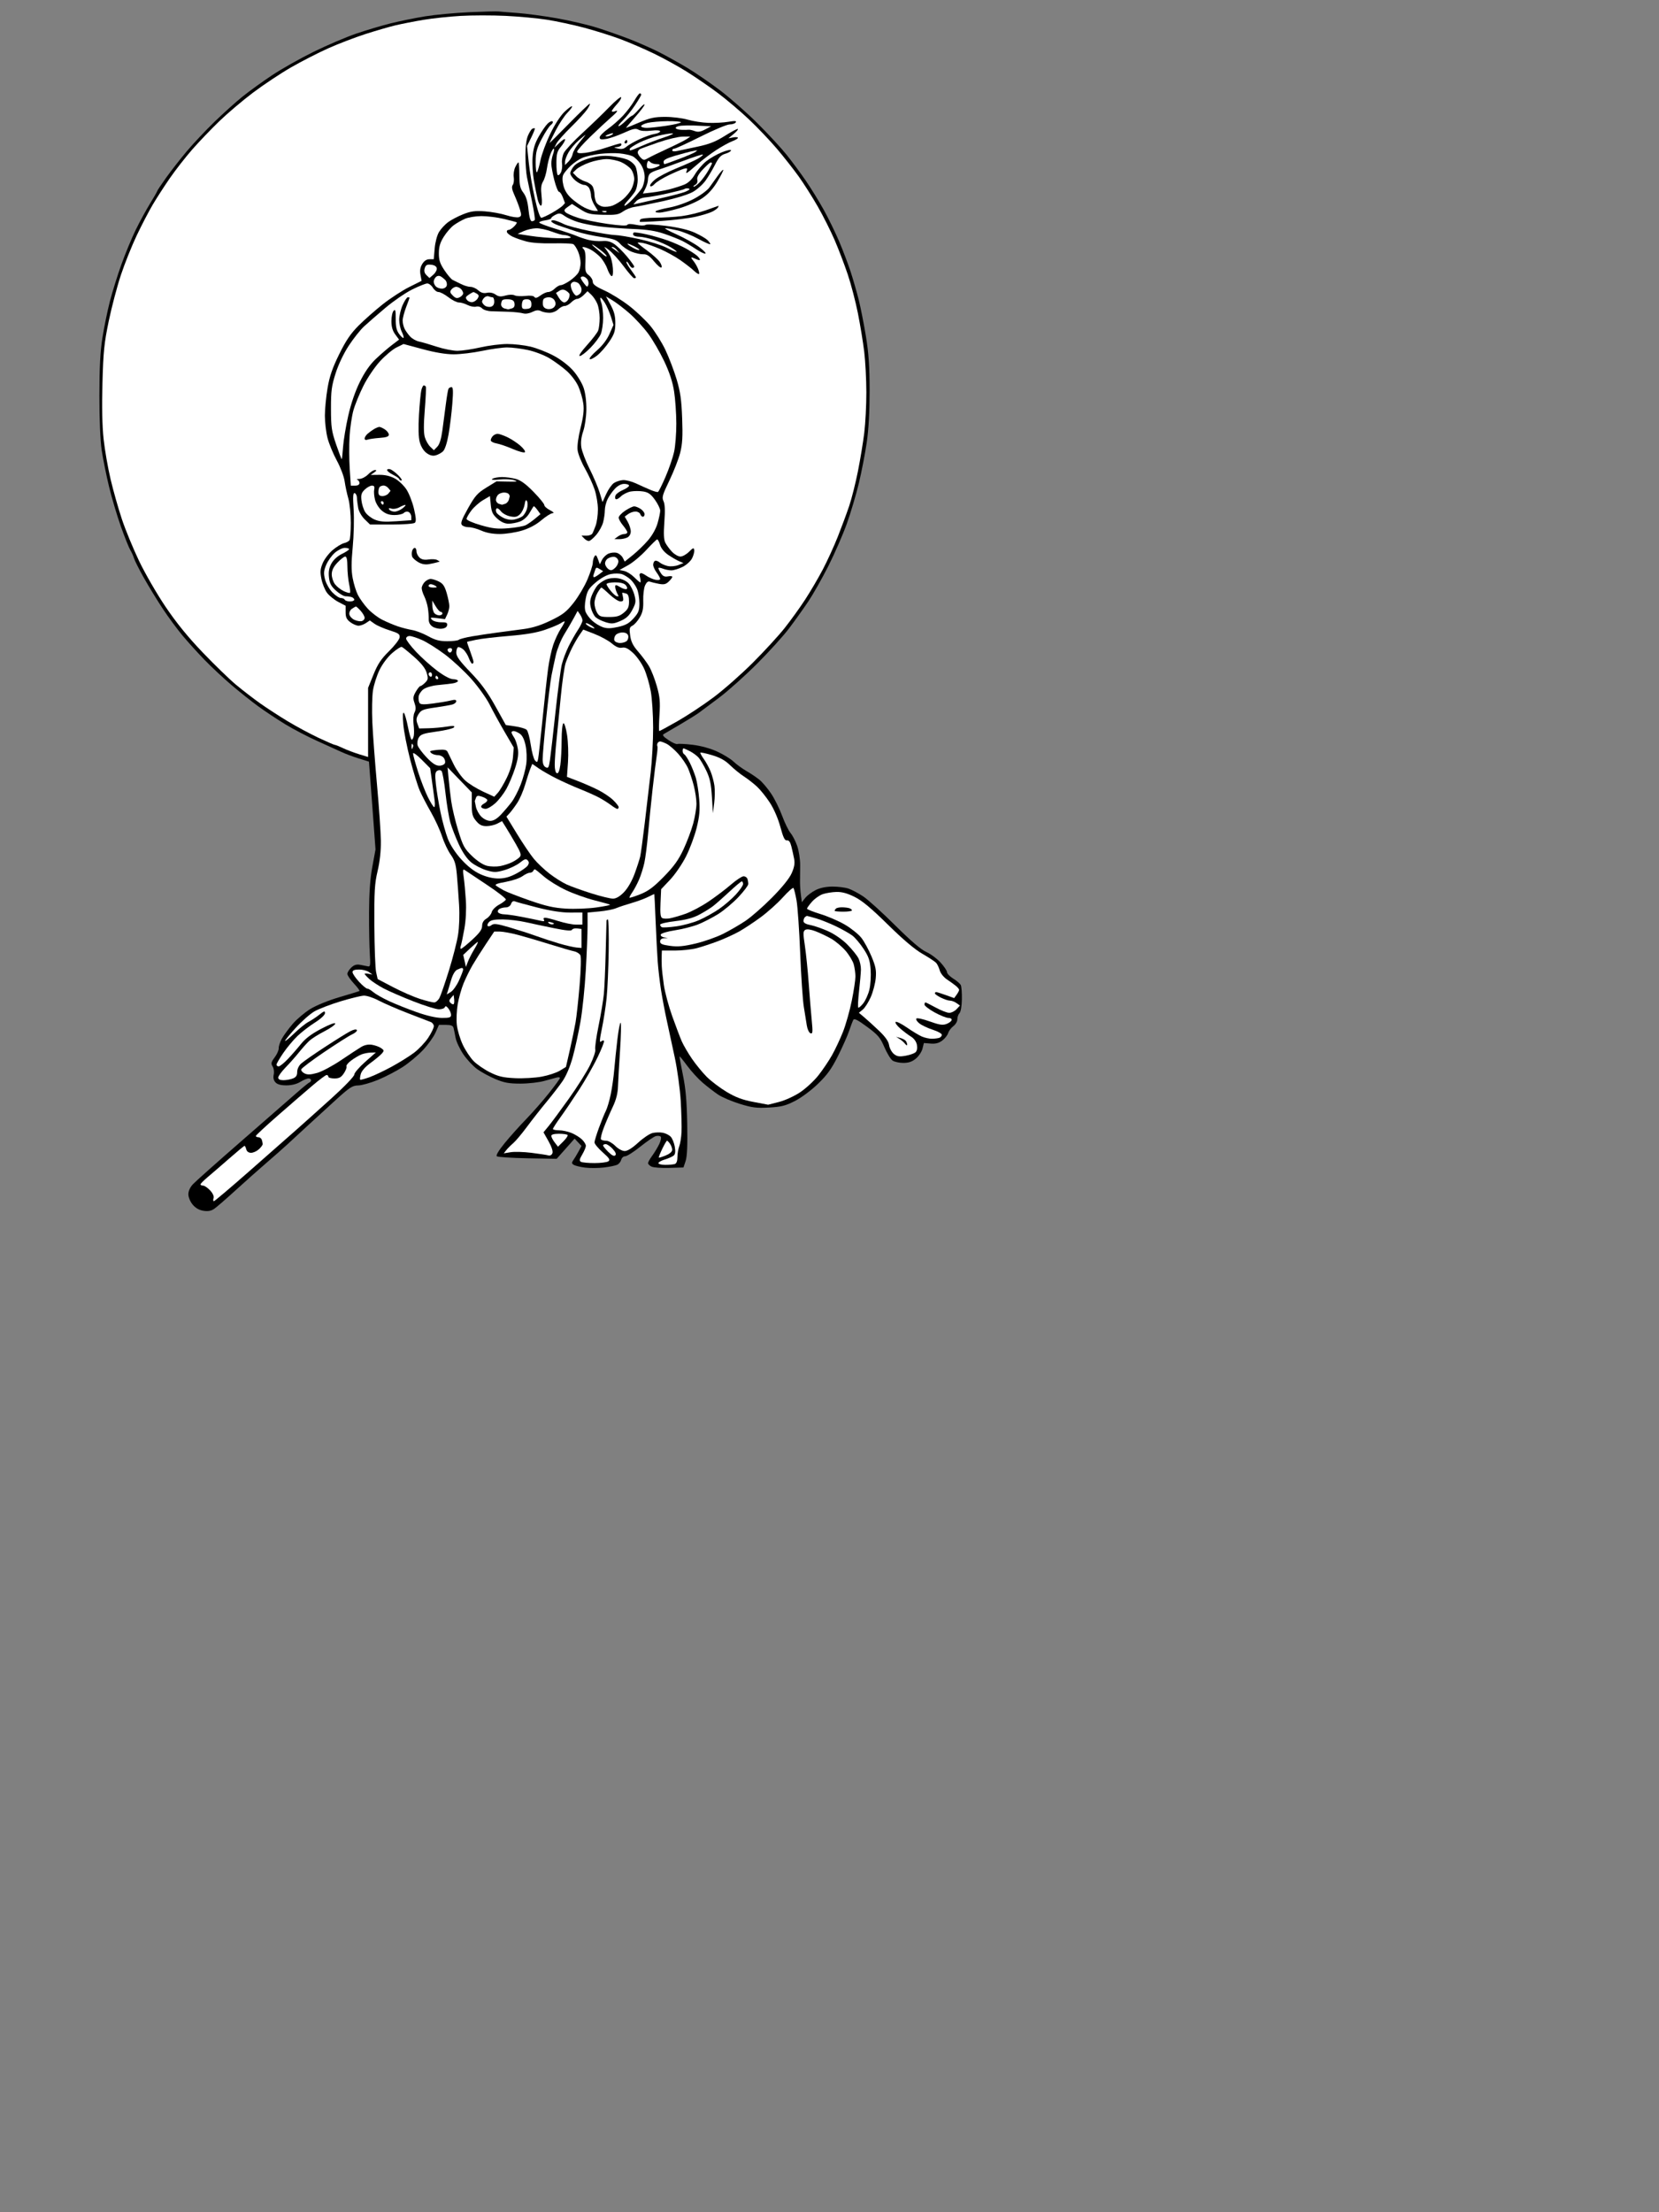 <svg id="svg" viewBox="0 0 960 1280" xmlns="http://www.w3.org/2000/svg" xmlns:xlink="http://www.w3.org/1999/xlink" version="1.1" width="1440" height="1920" preserveAspectRatio="xMidYMid meet" buffered-rendering="static" style="background: rgb(255, 255, 255);"><rect x="0" y="0" width="960" height="1280" fill="#808080" stroke="none"/><g><path d="M 288.5 6.631 C 287.4 6.492 279.75 6.688 271.5 7.065 C 263.25 7.442 251.775 8.517 246 9.454 C 240.225 10.39 231.225 12.224 226 13.528 C 220.775 14.833 211.775 17.518 206 19.494 C 200.225 21.47 189.2 26.183 181.5 29.966 C 173.8 33.75 163 39.838 157.5 43.496 C 152 47.154 144.35 52.672 140.5 55.758 C 136.65 58.844 129.298 65.449 124.163 70.435 C 119.027 75.421 111.799 83.1 108.101 87.5 C 104.402 91.9 99.041 98.763 96.188 102.75 C 93.334 106.737 91 110.225 91 110.5 C 91 110.775 89.132 114.037 86.849 117.75 C 84.567 121.463 80.826 128.325 78.537 133 C 76.248 137.675 72.52 146.675 70.252 153 C 67.984 159.325 64.971 169 63.557 174.5 C 62.143 180 60.208 189.45 59.256 195.5 C 57.996 203.508 57.522 212.62 57.513 229 C 57.506 242.722 58.025 255.011 58.842 260.5 C 59.579 265.45 61.485 274.9 63.079 281.5 C 64.672 288.1 67.781 298.562 69.988 304.75 C 72.194 310.938 74.628 317.012 75.396 318.25 C 76.164 319.488 77.126 321.625 77.536 323 C 77.945 324.375 80.56 329.55 83.348 334.5 C 86.136 339.45 91.023 347.438 94.208 352.25 C 97.394 357.062 102.537 364.038 105.638 367.75 C 108.739 371.462 114.477 377.801 118.388 381.836 C 122.3 385.87 129.325 392.428 134 396.407 C 138.675 400.387 145.65 405.935 149.5 408.736 C 153.35 411.538 160.325 416.168 165 419.027 C 169.675 421.885 178 426.236 183.5 428.695 C 189 431.154 195.3 434.016 197.5 435.055 C 199.7 436.095 204.2 437.788 207.5 438.818 L 213.5 440.691 L 214.109 448.596 C 214.444 452.943 215.298 464.375 216.007 474 L 217.295 491.5 L 215.459 501.5 C 214.181 508.457 213.604 516.521 213.561 528 C 213.528 537.075 213.725 547.875 214 552 C 214.421 558.319 214.264 559.446 213 559.156 C 212.175 558.967 210.15 558.565 208.5 558.262 C 206.284 557.855 204.912 558.272 203.25 559.856 C 202.012 561.035 201 562.675 201 563.5 C 201 564.325 202.688 566.812 204.75 569.026 C 206.812 571.241 208.275 573.203 208 573.388 C 207.725 573.572 202.55 575.17 196.5 576.939 C 190.057 578.823 183.035 581.676 179.549 583.828 C 176.276 585.847 171.67 589.75 169.314 592.5 C 166.958 595.25 164.161 599.075 163.097 601 C 162.034 602.925 161.218 605.4 161.284 606.5 C 161.35 607.6 160.301 609.981 158.952 611.79 C 156.865 614.59 156.686 615.372 157.75 617.04 C 158.455 618.145 158.734 620.2 158.39 621.75 C 157.983 623.582 158.317 625.084 159.39 626.25 C 160.491 627.446 162.503 627.999 165.75 627.996 C 168.739 627.994 171.705 627.253 173.75 625.996 C 175.537 624.898 177.675 624 178.5 624 C 179.325 624 180 624.45 180 625 C 180 625.55 179.611 626.112 179.136 626.25 C 178.661 626.388 175.399 629.034 171.886 632.13 C 168.374 635.227 154.025 647.752 140 659.964 C 125.975 672.176 113.263 683.48 111.75 685.084 C 110.009 686.93 109 689.101 109 691 C 109 692.733 110.056 695.267 111.5 697 C 113.167 699 115.25 700.19 117.75 700.571 C 120.413 700.977 122.224 700.64 124 699.408 C 125.375 698.455 131 693.571 136.5 688.556 C 142 683.54 149.875 676.538 154 672.994 C 158.125 669.451 163.75 664.484 166.5 661.957 C 169.25 659.429 174.65 654.45 178.5 650.891 C 182.35 647.332 189.55 640.745 194.5 636.253 C 202.342 629.135 203.982 628.079 207.25 628.042 C 209.312 628.019 214.488 626.561 218.75 624.802 C 223.012 623.042 229.425 619.707 233 617.391 C 236.575 615.074 241.863 610.663 244.75 607.589 C 247.637 604.515 250.9 599.975 252 597.5 L 254 593 L 258 593 C 260.973 593 262.115 593.449 262.447 594.75 C 262.692 595.712 263.229 598.3 263.64 600.5 C 264.051 602.7 266.058 606.975 268.1 610 C 270.142 613.025 273.768 616.91 276.157 618.632 C 278.545 620.355 283.312 622.943 286.75 624.382 C 291.794 626.495 294.592 626.998 301.25 626.988 C 305.788 626.982 311.975 626.276 315 625.421 C 318.025 624.565 321.288 623.671 322.25 623.433 C 323.212 623.195 324.005 623.337 324.012 623.75 C 324.018 624.163 321.159 628.1 317.658 632.5 C 314.157 636.9 308.237 643.65 304.502 647.5 C 300.767 651.35 295.188 657.576 292.105 661.336 C 288.59 665.623 286.873 668.488 287.5 669.022 C 288.05 669.49 296.066 670.014 305.313 670.186 L 322.125 670.5 L 327.313 664.652 L 332.5 658.804 L 334.5 660.937 L 336.5 663.07 L 334.756 666.285 C 333.797 668.053 332.447 670.3 331.756 671.278 C 330.726 672.737 330.77 673.225 332 673.99 C 332.825 674.502 335.75 675.217 338.5 675.576 C 341.25 675.936 346.2 675.908 349.5 675.514 C 352.8 675.12 356.288 674.393 357.25 673.899 C 358.212 673.404 359.225 672.1 359.5 671 C 359.775 669.9 360.788 669.017 361.75 669.038 C 362.712 669.058 366.65 666.556 370.5 663.476 C 374.35 660.396 378.4 657.645 379.5 657.361 C 380.6 657.078 381.871 657.218 382.325 657.673 C 382.779 658.128 382.389 660.075 381.457 662 C 380.526 663.925 378.692 666.962 377.382 668.75 C 376.072 670.538 375 672.45 375 673 C 375 673.55 375.9 674.45 377 675 C 378.1 675.55 382.712 675.888 387.248 675.75 L 395.497 675.5 L 396.748 671.75 C 397.62 669.139 397.899 662.607 397.668 650.25 C 397.421 637.006 396.788 629.834 395.174 622 C 393.984 616.225 393.121 611.39 393.256 611.256 C 393.39 611.122 395.402 613.597 397.728 616.756 C 400.053 619.915 404.074 624.3 406.663 626.5 C 409.252 628.7 413.2 631.747 415.435 633.271 C 417.671 634.796 423.325 637.226 428 638.673 C 435.221 640.907 437.779 641.231 445 640.827 C 452.094 640.43 454.575 639.803 460 637.033 C 463.697 635.145 469.446 630.864 473.329 627.107 C 478.669 621.941 481.196 618.427 484.913 611 C 487.527 605.775 490.423 599.25 491.348 596.5 C 492.273 593.75 493.36 590.887 493.765 590.138 C 494.32 589.11 496.277 590.089 501.756 594.138 C 508.106 598.831 509.354 600.298 511.756 605.89 C 513.265 609.405 515.4 612.896 516.5 613.648 C 517.6 614.4 520.413 615.012 522.75 615.008 C 525.809 615.002 527.841 614.299 530 612.5 C 531.65 611.125 533.365 608.538 533.812 606.75 L 534.623 603.5 L 538.562 603.821 C 541.361 604.049 543.295 603.543 545.25 602.071 C 546.763 600.932 548.296 598.987 548.657 597.75 C 549.019 596.513 550.369 594.712 551.657 593.75 C 552.946 592.788 553.993 590.987 553.983 589.75 C 553.974 588.513 554.537 586.913 555.233 586.196 C 555.974 585.434 556.543 582.112 556.604 578.196 C 556.661 574.513 556.386 570.825 555.992 570 C 555.598 569.175 553.639 567.487 551.638 566.25 C 549.637 565.013 548 563.325 548 562.5 C 548 561.675 546.312 559.158 544.25 556.907 C 542.188 554.656 538.475 551.919 536 550.826 C 532.986 549.495 527.042 544.406 518 535.417 C 510.575 528.035 502.25 520.496 499.5 518.664 C 496.75 516.832 492.925 514.8 491 514.15 C 489.075 513.499 484.913 512.974 481.75 512.983 C 478.028 512.994 474.589 513.705 472 515 C 469.8 516.1 467.1 518.125 466 519.5 L 464 522 L 463.435 517.75 C 463.125 515.413 462.901 511.925 462.937 510 C 462.974 508.075 463.014 503.8 463.026 500.5 C 463.037 497.2 462.268 492.25 461.316 489.5 C 460.364 486.75 458.632 483.375 457.466 482 C 456.301 480.625 454.104 476.125 452.584 472 C 451.064 467.875 448.174 462.066 446.16 459.091 C 444.147 456.116 441.15 452.574 439.5 451.219 C 437.85 449.864 434.475 447.587 432 446.16 C 429.525 444.733 426.15 442.274 424.5 440.694 C 422.85 439.115 418.575 436.484 415 434.847 C 410.968 433.001 405.558 431.516 400.75 430.936 C 396.488 430.421 392.55 430.225 392 430.5 C 391.45 430.775 389.142 429.762 386.871 428.25 C 383.819 426.217 383.102 425.294 384.121 424.708 C 384.88 424.272 389.108 421.797 393.519 419.208 C 397.929 416.619 402.785 413.6 404.311 412.5 C 405.836 411.4 411.227 407.375 416.292 403.555 C 421.356 399.735 431.155 390.96 438.067 384.055 C 444.978 377.15 453.348 367.9 456.666 363.5 C 459.984 359.1 464.964 352.125 467.733 348 C 470.501 343.875 475.724 334.65 479.339 327.5 C 482.954 320.35 487.764 309.325 490.027 303 C 492.29 296.675 495.431 286.1 497.007 279.5 C 498.583 272.9 500.627 262.325 501.55 256 C 502.654 248.433 503.221 238.172 503.208 226 C 503.194 211.911 502.681 204.401 501.055 194.5 C 499.881 187.35 498.019 177.9 496.916 173.5 C 495.814 169.1 493.746 161.9 492.321 157.5 C 490.896 153.1 487.922 145.225 485.713 140 C 483.504 134.775 479.457 126.45 476.718 121.5 C 473.98 116.55 469.265 108.9 466.24 104.5 C 463.215 100.1 458.215 93.35 455.128 89.5 C 452.041 85.65 444.552 77.55 438.485 71.5 C 432.418 65.45 422.739 56.906 416.977 52.513 C 411.215 48.12 402.45 42.103 397.5 39.142 C 392.55 36.182 385.125 32.063 381 29.99 C 376.875 27.917 369.45 24.645 364.5 22.719 C 359.55 20.793 351.113 17.818 345.75 16.109 C 340.387 14.399 329.812 11.91 322.25 10.578 C 314.688 9.246 304.45 7.869 299.5 7.519 C 294.55 7.169 289.6 6.769 288.5 6.631 Z " class="odd" fill="#000000"></path><path d="M 292.5 9.174 C 300.2 9.545 311 10.552 316.5 11.412 C 322 12.272 331.675 14.349 338 16.028 C 344.325 17.708 353.775 20.683 359 22.64 C 364.225 24.597 373 28.381 378.5 31.049 C 384 33.716 392.55 38.432 397.5 41.528 C 402.45 44.624 410.55 50.194 415.5 53.907 C 420.45 57.62 428.503 64.447 433.396 69.079 C 438.289 73.71 445.539 81.325 449.507 86 C 453.474 90.675 459.146 97.876 462.11 102.003 C 465.075 106.129 470.072 114.004 473.217 119.503 C 476.361 125.001 480.77 133.775 483.015 139 C 485.26 144.225 488.65 153.113 490.548 158.75 C 492.447 164.387 495.097 174.512 496.438 181.25 C 497.779 187.988 499.422 198 500.09 203.5 C 500.757 209 501.312 219.575 501.324 227 C 501.335 234.425 500.789 245 500.111 250.5 C 499.432 256 497.779 266.012 496.438 272.75 C 495.097 279.488 492.826 288.488 491.392 292.75 C 489.957 297.012 486.999 305 484.818 310.5 C 482.637 316 478.726 324.55 476.129 329.5 C 473.531 334.45 468.909 342.325 465.858 347 C 462.807 351.675 457.451 359.1 453.956 363.5 C 450.461 367.9 442.178 376.914 435.551 383.531 C 428.923 390.148 418.702 399.148 412.837 403.531 C 406.972 407.914 397.635 414.087 392.087 417.25 C 386.539 420.413 381.775 423 381.5 423 C 381.225 423 381.271 418.837 381.602 413.75 C 382.102 406.073 381.843 403.225 380.076 397 C 378.906 392.875 376.88 387.7 375.575 385.5 C 374.27 383.3 371.427 379.475 369.258 377 C 366.309 373.634 365.149 371.303 364.657 367.75 C 364.087 363.628 364.264 362.868 366 362 C 367.1 361.45 368.99 359.312 370.199 357.25 C 371.888 354.369 372.356 352.109 372.215 347.5 C 372.114 344.2 372.587 340.257 373.266 338.739 C 374.07 336.939 375.023 336.171 376 336.534 C 376.825 336.84 379.161 337.408 381.191 337.795 C 384.145 338.359 385.299 338.101 386.973 336.5 C 388.124 335.4 389.051 334.163 389.033 333.75 C 389.015 333.337 387.875 333.225 386.5 333.5 C 384.671 333.866 383.595 333.396 382.492 331.75 C 381.663 330.512 380.988 329.163 380.992 328.75 C 380.997 328.337 382.125 328.45 383.5 329 C 384.875 329.55 387.125 330 388.5 330 C 389.875 330 392.8 329.1 395 328 C 397.222 326.889 399.667 324.667 400.5 323 C 401.325 321.35 401.876 319.212 401.725 318.25 C 401.492 316.761 401.044 316.911 398.725 319.25 C 397.226 320.762 394.988 322.01 393.75 322.021 C 392.512 322.033 390.317 320.795 388.872 319.271 C 387.427 317.747 385.681 315.375 384.992 314 C 384.09 312.2 383.935 308.84 384.438 302 C 384.922 295.42 384.773 291.732 383.953 290 C 382.91 287.797 383.315 286.372 387.36 278 C 389.884 272.775 392.691 265.575 393.596 262 C 394.881 256.927 395.132 252.536 394.739 242 C 394.338 231.26 393.684 226.66 391.54 219.5 C 390.057 214.55 387.143 206.9 385.064 202.5 C 382.984 198.1 379.028 191.8 376.273 188.5 C 373.517 185.2 367.941 179.942 363.881 176.816 C 359.822 173.689 353.462 169.752 349.75 168.066 C 344.689 165.767 343 164.5 343 163 C 343 161.9 341.982 160.213 340.738 159.25 C 338.762 157.721 338.514 156.743 338.774 151.5 C 338.967 147.591 338.623 145.049 337.785 144.205 C 336.777 143.19 336.77 142.921 337.75 142.955 C 338.438 142.98 340.238 143.635 341.75 144.411 C 343.262 145.187 345.738 147.099 347.251 148.661 C 348.764 150.222 350.639 153.3 351.417 155.5 C 352.196 157.7 353.32 159.613 353.916 159.75 C 354.614 159.911 354.876 158.306 354.653 155.25 C 354.462 152.637 353.729 149.375 353.025 148 C 352.32 146.625 351.013 144.63 350.122 143.566 C 349.23 142.502 350.201 142.952 352.28 144.566 C 354.359 146.18 358.297 150.537 361.03 154.25 C 363.764 157.963 366.45 161 367 161 C 367.55 161 368 160.775 368 160.5 C 368 160.225 366.65 158.2 365 156 C 363.35 153.8 362.225 151.775 362.5 151.5 C 362.775 151.225 363.45 151.9 364 153 C 364.55 154.1 365.45 155 366 155 C 366.55 155 367.003 154.662 367.006 154.25 C 367.009 153.838 365.152 151.25 362.879 148.5 C 360.606 145.75 357.341 142.52 355.623 141.323 C 353.365 139.748 351.392 139.241 348.5 139.489 C 346.3 139.679 342.7 139.369 340.5 138.801 C 338.3 138.233 335.15 137.175 333.5 136.45 C 331.85 135.724 326.342 133.864 321.26 132.316 C 316.177 130.767 312.015 129.162 312.01 128.75 C 312.004 128.338 313.575 127.775 315.5 127.5 C 317.425 127.225 318.987 126.662 318.971 126.25 C 318.955 125.838 320.08 124.938 321.471 124.25 C 323.644 123.176 324.387 123.279 326.75 124.985 C 328.262 126.077 331.75 127.661 334.5 128.505 C 337.25 129.349 342.875 130.48 347 131.019 C 351.125 131.558 359.675 132.208 366 132.463 C 374.565 132.81 379.287 133.538 384.5 135.315 C 388.35 136.627 393.075 138.507 395 139.491 C 396.925 140.476 400.413 142.568 402.75 144.141 C 405.087 145.713 407.529 146.887 408.175 146.75 C 408.821 146.613 407.133 144.855 404.425 142.845 C 401.716 140.835 395.9 137.585 391.5 135.624 C 387.1 133.663 384.175 132.052 385 132.045 C 385.825 132.037 388.975 132.606 392 133.308 C 395.025 134.011 400.538 136.254 404.25 138.293 C 407.962 140.332 411.015 141.662 411.033 141.25 C 411.051 140.838 410.263 139.741 409.283 138.814 C 408.302 137.887 405.025 136 402 134.62 C 398.446 133 392.609 131.613 385.5 130.7 C 379.285 129.902 374.065 129.662 373.5 130.149 C 372.939 130.632 370.526 130.596 368 130.065 C 365.055 129.447 363.327 129.465 363 130.118 C 362.676 130.766 358.638 130.563 351.5 129.54 C 345.45 128.674 337.8 127.094 334.5 126.031 C 331.2 124.968 327.932 123.514 327.237 122.799 C 326.214 121.747 326.452 121.167 328.487 119.75 L 331 118 L 335.75 121.039 C 339.978 123.743 341.433 124.1 349 124.289 C 356.265 124.469 357.936 124.191 360.5 122.377 C 362.15 121.209 365.075 120.033 367 119.763 C 368.925 119.494 376.35 117.99 383.5 116.423 C 391.07 114.764 398.362 112.514 400.957 111.037 C 403.408 109.642 406.697 106.7 408.266 104.5 C 409.835 102.3 412.33 98.114 413.809 95.198 C 415.907 91.064 417.216 89.687 419.75 88.948 C 421.538 88.427 423 87.55 423 87 C 423 86.45 420.637 86.943 417.75 88.096 C 414.863 89.249 410.749 91.612 408.61 93.346 C 406.47 95.081 403.545 98.494 402.11 100.931 C 400.403 103.828 398.289 105.859 396 106.8 C 394.075 107.591 390.25 108.813 387.5 109.515 C 384.75 110.218 380.137 111.064 377.25 111.396 L 372 112 L 373.5 109 C 374.325 107.35 374.98 104.987 374.955 103.75 C 374.931 102.513 375.493 100.984 376.205 100.354 C 376.917 99.724 379.075 98.752 381 98.194 C 382.925 97.636 389.45 95.319 395.5 93.045 C 401.55 90.771 406.613 89.155 406.75 89.455 C 406.887 89.755 405.538 90.838 403.75 91.863 C 401.962 92.887 396.45 95.367 391.5 97.373 C 386.55 99.379 380.925 102.322 379 103.913 C 377.075 105.503 375.842 107.186 376.261 107.652 C 376.679 108.119 377.804 107.593 378.761 106.484 C 379.717 105.375 383.425 103.073 387 101.368 C 390.575 99.663 394.512 97.982 395.75 97.634 C 397.467 97.15 397.881 97.356 397.5 98.5 L 397 100 L 397.5 100 C 397.775 100 400.363 97.904 403.25 95.341 C 406.137 92.779 411.2 88.935 414.5 86.8 C 417.8 84.664 421.969 82.373 423.764 81.708 C 425.559 81.044 427.022 80.162 427.014 79.75 C 427.006 79.338 425.762 79.231 424.25 79.512 L 421.5 80.024 L 424.5 77.557 C 426.15 76.2 427.275 74.879 427 74.622 C 426.725 74.364 423.35 76.142 419.5 78.572 C 414.101 81.98 410.442 83.425 403.5 84.89 C 398.55 85.934 393.262 87.061 391.75 87.394 C 390.179 87.74 389 87.571 389 87 C 389 86.45 389.562 85.999 390.25 85.998 C 390.938 85.997 397.8 82.841 405.5 78.984 C 413.2 75.128 420.738 71.979 422.25 71.986 C 423.762 71.994 425.337 71.466 425.75 70.814 C 426.316 69.918 425.277 69.835 421.5 70.472 C 418.75 70.936 413.575 71.217 410 71.097 C 406.425 70.976 401.025 70.147 398 69.253 C 394.975 68.359 389.125 67.629 385 67.63 C 378.791 67.633 376.209 68.185 370 70.838 C 365.875 72.601 362.387 74.033 362.25 74.021 C 362.113 74.01 364.486 71.188 367.526 67.75 C 370.565 64.312 373.021 61.05 372.984 60.5 C 372.947 59.95 371.473 61.171 369.708 63.213 C 367.944 65.256 366.163 66.943 365.75 66.963 C 365.337 66.983 363.65 68.35 362 70 C 360.35 71.65 358.55 73 358 73 C 357.45 73 358.506 71.537 360.347 69.75 C 362.187 67.963 365.355 64.025 367.385 61 C 369.415 57.975 371.059 55.163 371.038 54.75 C 371.017 54.337 370.663 54.003 370.25 54.008 C 369.837 54.012 368.403 55.924 367.061 58.258 C 365.72 60.591 362.795 64.463 360.561 66.863 C 358.328 69.262 354.363 72.75 351.75 74.613 C 349.137 76.476 347 78.675 347 79.5 C 347 80.673 347.818 80.87 350.75 80.403 C 352.812 80.074 357.425 78.48 361 76.859 C 366.335 74.442 367.858 74.12 369.5 75.067 C 370.738 75.781 373.5 75.988 376.75 75.61 C 379.99 75.234 382 75.383 382 76 C 382 76.55 380.538 77.229 378.75 77.509 C 376.962 77.789 373.025 79.169 370 80.575 C 366.975 81.982 363.6 83.923 362.5 84.89 C 361.041 86.171 359.688 86.456 357.5 85.942 C 355.121 85.383 354.966 85.212 356.75 85.118 C 357.988 85.053 359.225 84.55 359.5 84 C 359.775 83.45 359.55 83 359 83 C 358.45 83 354.738 84.096 350.75 85.436 C 346.762 86.776 341.363 88.126 338.75 88.436 C 335.322 88.843 333.993 88.652 333.974 87.75 C 333.96 87.062 337.448 83.117 341.724 78.982 C 346.001 74.847 351.188 70.009 353.25 68.232 C 355.312 66.454 357 64.775 357 64.5 L 357 64 L 355.5 64.5 C 354.675 64.775 354.019 64.662 354.042 64.25 C 354.065 63.837 355.415 62.038 357.042 60.25 C 358.669 58.462 359.739 56.663 359.42 56.25 C 359.101 55.837 356.004 58.425 352.537 62 C 349.07 65.575 342.076 72.325 336.996 77 C 331.915 81.675 327.088 86.85 326.268 88.5 C 325.448 90.15 324.98 92.85 325.228 94.5 C 325.477 96.15 325.19 98.511 324.59 99.747 C 323.991 100.984 323.15 101.659 322.722 101.247 C 322.294 100.836 321.957 97.688 321.972 94.25 C 321.995 89.074 322.43 87.484 324.5 85 C 325.875 83.35 327.01 81.438 327.021 80.75 C 327.033 80.062 325.625 80.85 323.892 82.5 L 320.741 85.5 L 322.011 83 C 322.71 81.625 326.505 77.35 330.444 73.5 C 334.384 69.65 338.596 65.037 339.804 63.25 C 341.012 61.462 341.663 60.013 341.25 60.029 C 340.837 60.044 335.438 65.219 329.25 71.529 C 323.062 77.838 317.989 82.888 317.975 82.75 C 317.962 82.612 319.57 79.35 321.549 75.5 C 323.529 71.65 326.577 67.044 328.324 65.265 C 330.071 63.486 331.275 61.798 331 61.515 C 330.725 61.232 328.748 62.688 326.606 64.75 C 324.312 66.958 320.928 72.201 318.374 77.5 C 315.989 82.45 313.467 89.272 312.769 92.66 C 312.071 96.047 311.15 99.197 310.722 99.66 C 310.294 100.122 309.957 97.463 309.972 93.75 C 309.996 87.995 310.521 86.005 313.533 80.25 C 315.477 76.537 317.839 72.943 318.783 72.262 C 319.727 71.581 320.165 70.681 319.756 70.262 C 319.347 69.843 318.072 70.4 316.923 71.5 C 315.774 72.6 313.441 75.975 311.738 79 C 309.433 83.094 308.524 86.162 308.182 91 C 307.93 94.575 308.279 100.65 308.958 104.5 C 309.636 108.35 310.598 113.188 311.096 115.25 C 311.593 117.312 312.45 119 313 119 C 313.625 119 313.761 116.841 313.363 113.25 C 312.889 108.96 313.115 106.865 314.255 105 C 315.096 103.625 316.1 100.25 316.487 97.5 C 316.874 94.75 317.824 90.925 318.598 89 C 319.372 87.075 320.236 85.725 320.517 86 C 320.799 86.275 320.572 87.737 320.014 89.25 C 319.456 90.763 319.008 93.237 319.017 94.75 C 319.026 96.263 319.814 100.546 320.767 104.269 C 321.72 107.991 322.95 111.025 323.5 111.01 C 324.05 110.994 325.049 112.448 325.72 114.241 L 326.94 117.5 L 325.72 118.883 C 325.049 119.644 322.25 121.553 319.5 123.124 C 316.75 124.696 313.938 125.985 313.25 125.991 C 312.472 125.996 311.046 121.754 309.473 114.75 C 308.083 108.562 306.503 99.225 305.962 94 L 304.977 84.5 L 307.439 79.5 C 308.792 76.75 309.698 74.388 309.45 74.25 C 309.203 74.112 308.55 74.225 308 74.5 C 307.45 74.775 306.325 76.575 305.5 78.5 C 304.554 80.707 304.016 85.048 304.044 90.25 C 304.068 94.787 304.47 100.3 304.938 102.5 C 305.406 104.7 306.713 111 307.842 116.5 C 308.972 122 309.694 126.838 309.448 127.25 C 309.202 127.662 308.438 128.004 307.75 128.009 C 306.94 128.015 306.257 125.639 305.809 121.259 C 305.329 116.563 304.424 113.584 302.846 111.5 C 300.98 109.035 300.568 107.206 300.537 101.25 C 300.517 97.263 300.275 93.983 300 93.961 C 299.725 93.939 298.895 95.176 298.154 96.71 C 297.414 98.245 297.025 100.85 297.289 102.5 C 297.554 104.15 297.299 106.175 296.724 107 C 295.958 108.1 296.225 109.701 297.725 113 C 298.85 115.475 300.273 119.188 300.886 121.25 C 301.858 124.522 301.777 125.083 300.25 125.652 C 299.288 126.011 296.025 125.511 293 124.54 C 289.975 123.57 284.35 122.553 280.5 122.282 C 274.843 121.883 272.444 122.207 268 123.973 C 264.975 125.175 261.038 127.247 259.25 128.579 C 257.462 129.911 255.115 132.463 254.034 134.25 C 252.904 136.119 251.841 140.156 251.534 143.75 L 251 150 L 248.5 150 C 246.844 150 245.437 150.928 244.332 152.75 C 243.166 154.673 242.862 156.552 243.319 159 L 243.974 162.5 L 236.737 166.112 C 232.757 168.098 225.9 172.57 221.5 176.048 C 217.1 179.527 210.781 185.102 207.458 188.437 C 202.882 193.029 200.164 197.047 196.255 205 C 192.353 212.936 190.716 217.698 189.55 224.5 C 188.701 229.45 188.003 236.65 187.998 240.5 C 187.994 244.35 188.69 250.2 189.545 253.5 C 190.4 256.8 192.817 262.65 194.916 266.5 C 197.039 270.394 199.044 275.719 199.435 278.5 C 199.82 281.25 200.785 285.75 201.578 288.5 C 202.371 291.25 203.008 297.55 202.994 302.5 C 202.981 307.45 202.639 311.993 202.235 312.596 C 201.831 313.199 200.375 313.964 199 314.296 C 197.625 314.628 194.7 316.418 192.5 318.272 C 190.3 320.127 187.713 323.524 186.75 325.822 C 185.313 329.254 185.179 330.893 186 335 C 186.55 337.75 188.012 341.36 189.25 343.022 C 190.488 344.684 193.413 347.046 195.751 348.272 L 200.001 350.5 L 200.001 354.25 C 200 357.181 200.6 358.444 202.75 360.035 C 204.262 361.154 206.4 362.057 207.5 362.042 C 208.6 362.028 210.512 361.337 211.75 360.508 L 214 359 L 216.75 360.933 C 218.262 361.996 222.2 363.707 225.5 364.735 C 230.625 366.331 231.464 366.924 231.25 368.802 C 231.113 370.011 228.365 373.587 225.144 376.75 C 220.553 381.258 218.609 384.174 216.144 390.25 L 213 398 L 213 418 L 213 438 L 207.75 436.394 C 204.863 435.511 200.7 433.93 198.5 432.881 C 196.3 431.832 194.162 430.979 193.75 430.987 C 193.338 430.994 189.062 429.145 184.25 426.879 C 179.438 424.612 171.45 420.317 166.5 417.335 C 161.55 414.353 154.35 409.675 150.5 406.941 C 146.65 404.206 140.397 399.388 136.605 396.234 C 132.813 393.08 124.114 384.65 117.274 377.5 C 108.719 368.557 101.999 360.287 95.74 351 C 90.736 343.575 83.851 331.65 80.44 324.5 C 77.029 317.35 72.585 306.55 70.563 300.5 C 68.542 294.45 65.605 284.1 64.038 277.5 C 62.471 270.9 60.63 260.325 59.948 254 C 59.134 246.445 58.907 235.296 59.287 221.5 C 59.786 203.368 60.284 198.486 62.932 185.75 C 64.62 177.637 67.8 165.6 70 159 C 72.2 152.4 76.297 142.162 79.105 136.25 C 81.914 130.338 86.069 122.35 88.339 118.5 C 90.609 114.65 95.115 107.675 98.352 103 C 101.589 98.325 107.39 90.9 111.242 86.5 C 115.094 82.1 122.128 74.749 126.873 70.163 C 131.618 65.578 140.45 58.098 146.5 53.542 C 152.55 48.985 162.45 42.412 168.5 38.936 C 174.55 35.459 184.225 30.503 190 27.922 C 195.775 25.341 205.45 21.636 211.5 19.688 C 217.55 17.741 225.425 15.457 229 14.614 C 232.575 13.771 239.775 12.365 245 11.49 C 250.225 10.615 259.9 9.584 266.5 9.199 C 273.1 8.815 284.8 8.803 292.5 9.174 Z " class="even" fill="#ffffff"></path><path d="M 386.25 70.103 C 390.512 70.047 394.003 70.338 394.007 70.75 C 394.011 71.162 390.298 72.061 385.757 72.746 C 381.216 73.432 376.038 73.994 374.25 73.996 C 372.462 73.998 371 73.55 371 73 C 371 72.45 372.688 71.597 374.75 71.103 C 376.812 70.61 381.988 70.16 386.25 70.103 Z " class="even" fill="#ffffff"></path><path d="M 401 72.595 C 402.925 72.664 406.075 72.802 408 72.902 L 411.5 73.084 L 408 74.923 C 405.388 76.297 403.866 76.528 402 75.834 C 400.625 75.324 399.05 74.98 398.5 75.071 C 397.95 75.162 396.038 75.184 394.25 75.118 C 392.462 75.053 391 74.55 391 74 C 391 73.45 392.462 72.881 394.25 72.735 C 396.038 72.589 399.075 72.526 401 72.595 Z " class="even" fill="#ffffff"></path><path d="M 354.5 77.086 C 355.05 77.055 354.825 77.467 354 78 C 353.175 78.533 351.825 78.945 351 78.914 C 350.011 78.878 350.181 78.567 351.5 78 C 352.6 77.527 353.95 77.116 354.5 77.086 Z " class="even" fill="#ffffff"></path><path d="M 389 77.165 C 390.375 77.164 388.35 78.185 384.5 79.434 C 380.65 80.683 374.8 82.908 371.5 84.378 C 368.2 85.848 365.163 87.039 364.75 87.025 C 364.337 87.011 364.225 86.55 364.5 86 C 364.775 85.45 367.25 83.875 370 82.5 C 372.75 81.125 377.587 79.362 380.75 78.583 C 383.913 77.804 387.625 77.166 389 77.165 Z " class="even" fill="#ffffff"></path><path d="M 338.75 78.015 C 338.887 78.007 337.394 79.912 335.431 82.25 C 333.468 84.588 331.66 87.625 331.413 89 C 331.167 90.375 330.058 92.4 328.95 93.5 L 326.935 95.5 L 326.971 93.5 C 326.991 92.4 327.933 89.925 329.065 88 C 330.197 86.075 332.782 83.044 334.811 81.265 C 336.84 79.486 338.613 78.023 338.75 78.015 Z " class="even" fill="#ffffff"></path><path d="M 395 79.046 L 399.5 78.985 L 397.5 80.38 C 396.4 81.147 391.45 83.636 386.5 85.912 C 381.55 88.187 376.375 90.705 375 91.507 C 372.762 92.813 372.319 92.785 370.775 91.233 C 369.827 90.28 369.039 88.938 369.025 88.25 C 369.011 87.562 369.562 86.692 370.25 86.316 C 370.938 85.94 375.775 84.164 381 82.37 C 386.225 80.576 392.525 79.081 395 79.046 Z " class="even" fill="#ffffff"></path><path d="M 362.5 81 C 362.225 81 361.775 81.45 361.5 82 C 361.225 82.55 361.45 83 362 83 C 362.55 83 363 82.55 363 82 C 363 81.45 362.775 81 362.5 81 Z " class="odd" fill="#000000"></path><path d="M 402.5 87.099 L 403.5 86.967 L 402.5 87.858 C 401.95 88.348 397.788 90.155 393.25 91.874 C 388.712 93.593 384.775 95 384.5 95 C 384.225 95 384 94.325 384 93.5 C 384 92.504 386.268 91.357 390.75 90.085 C 394.462 89.032 398.4 87.959 399.5 87.701 C 400.6 87.443 401.95 87.172 402.5 87.099 Z " class="even" fill="#ffffff"></path><path d="M 358.5 88.75 C 361.25 89.018 364.608 89.746 365.963 90.368 C 367.317 90.991 369.467 93.075 370.741 95 C 372.208 97.218 373.049 99.965 373.036 102.5 C 373.025 104.7 372.27 107.625 371.358 109 C 370.447 110.375 368.081 113.195 366.101 115.266 C 364.12 117.337 362.05 119.034 361.5 119.037 C 360.95 119.04 361.668 117.795 363.097 116.271 C 364.525 114.747 366.441 112.375 367.354 111 C 368.323 109.543 369.012 106.519 369.008 103.75 C 369.003 101.138 368.438 97.826 367.75 96.391 C 367.062 94.956 364.925 93.135 363 92.344 C 361.075 91.553 356.8 90.645 353.5 90.327 C 349.207 89.913 345.651 90.274 341 91.597 C 336.975 92.742 333.642 94.409 332.247 95.973 C 331.007 97.363 329.995 99.287 329.997 100.25 C 329.999 101.213 331.35 103.125 333 104.5 C 334.65 105.875 336.9 107 338 107 C 339.1 107 340.45 107.9 341 109 C 341.55 110.1 342.002 112.013 342.004 113.25 C 342.006 114.487 342.906 116.963 344.004 118.75 L 346 122 L 344 122 C 342.9 122 340.312 121.159 338.25 120.132 C 336.188 119.104 332.816 116.742 330.758 114.882 C 328.24 112.607 326.686 110.109 326.008 107.25 C 325.335 104.413 325.332 102.335 326 101 C 326.55 99.9 328.462 97.608 330.25 95.907 C 332.038 94.205 335.075 92.143 337 91.324 C 338.925 90.506 343.425 89.482 347 89.05 C 350.575 88.618 355.75 88.483 358.5 88.75 Z " class="even" fill="#ffffff"></path><path d="M 351 92.058 C 353.475 92.05 357.3 92.847 359.5 93.829 C 361.7 94.81 364.291 96.713 365.258 98.057 C 366.224 99.4 367.014 101.85 367.011 103.5 C 367.009 105.15 366.218 107.919 365.254 109.652 C 364.289 111.386 362.15 113.933 360.5 115.312 C 358.85 116.69 356.15 118.33 354.5 118.956 C 352.85 119.581 350.262 119.847 348.75 119.546 C 347.238 119.246 345.55 118.1 345 117 C 344.45 115.9 344 113.875 344 112.5 C 344 111.125 343.55 109.1 343 108 C 342.45 106.9 340.538 105.567 338.75 105.038 C 336.962 104.509 334.6 103.144 333.5 102.003 L 331.5 99.93 L 333.5 97.984 C 334.6 96.913 337.975 95.145 341 94.055 C 344.025 92.964 348.525 92.066 351 92.058 Z " class="even" fill="#ffffff"></path><path d="M 376.273 93.767 C 376.948 94.463 378.625 95.018 380 95 C 381.538 94.979 382.115 95.308 381.5 95.854 C 380.95 96.342 379.262 97.025 377.75 97.371 C 376.238 97.717 374.775 97.55 374.5 97 C 374.225 96.45 374.235 95.213 374.523 94.25 C 374.943 92.844 375.287 92.749 376.273 93.767 Z " class="even" fill="#ffffff"></path><path d="M 411.25 94.002 C 411.663 94.001 412 94.225 412 94.5 C 412 94.775 411.025 96.688 409.834 98.75 C 408.642 100.812 406.505 103.747 405.084 105.271 C 403.663 106.795 402.05 108.019 401.5 107.991 C 400.95 107.962 401.288 107.503 402.25 106.97 C 403.348 106.361 403.814 105.255 403.5 104 C 403.158 102.631 404.184 100.738 406.75 98.002 C 408.812 95.803 410.837 94.003 411.25 94.002 Z " class="even" fill="#ffffff"></path><path d="M 418.502 98.25 C 418.226 98.112 416.789 99.688 415.309 101.75 C 413.829 103.812 411.654 106.85 410.475 108.5 C 409.295 110.15 405.219 113.133 401.415 115.128 C 397.47 117.198 391.494 119.312 387.5 120.049 C 383.65 120.76 380.05 121.722 379.5 122.187 C 378.914 122.683 379.743 123.029 381.5 123.024 C 383.15 123.019 388.325 121.896 393 120.53 C 397.787 119.131 403.684 116.543 406.5 114.606 C 409.875 112.284 412.719 109.108 415.252 104.833 C 417.315 101.35 418.778 98.388 418.502 98.25 Z " class="odd" fill="#000000"></path><path d="M 397.75 108.972 C 398.438 108.987 399 109.225 399 109.5 C 399 109.775 397.762 110.486 396.25 111.08 C 394.738 111.674 388.55 113.296 382.5 114.685 C 376.45 116.073 370.375 117.453 369 117.75 L 366.5 118.291 L 368.174 116.395 C 369.133 115.309 371.481 114.372 373.674 114.199 C 375.778 114.034 381.55 112.991 386.5 111.883 C 391.45 110.774 395.725 109.659 396 109.405 C 396.275 109.152 397.062 108.957 397.75 108.972 Z " class="even" fill="#ffffff"></path><path d="M 415.75 119.076 C 415.613 119.118 412.35 120.275 408.5 121.648 C 404.65 123.021 398.35 124.548 394.5 125.041 C 390.65 125.535 383.788 125.952 379.25 125.969 C 374.712 125.986 370.775 126.45 370.5 127 C 370.225 127.55 370.113 128.147 370.25 128.327 C 370.387 128.507 376.125 128.283 383 127.829 C 389.875 127.375 398.65 126.29 402.5 125.417 C 406.35 124.545 410.738 123.194 412.25 122.415 C 413.762 121.637 415.225 120.55 415.5 120 C 415.775 119.45 415.887 119.034 415.75 119.076 Z " class="odd" fill="#000000"></path><path d="M 349.5 122.051 C 350.6 121.992 351.275 122.217 351 122.55 C 350.725 122.882 349.825 122.93 349 122.656 C 347.955 122.309 348.107 122.126 349.5 122.051 Z " class="even" fill="#ffffff"></path><path d="M 278.5 125.037 C 281.8 125.014 287.65 125.742 291.5 126.654 C 295.35 127.567 298.725 128.466 299 128.651 C 299.275 128.836 298.6 129.906 297.5 131.027 C 296.4 132.148 294.938 133.051 294.25 133.033 C 293.562 133.015 293.146 133.562 293.324 134.25 C 293.502 134.938 294.964 136.137 296.574 136.915 C 298.183 137.693 301.75 138.941 304.5 139.687 C 307.581 140.524 313.53 140.953 320 140.806 C 325.775 140.675 331.062 140.89 331.75 141.284 C 332.438 141.678 333.675 143.575 334.5 145.5 C 335.325 147.425 335.984 150.463 335.965 152.25 C 335.945 154.037 335.383 156.48 334.715 157.677 C 334.047 158.875 331.812 161.012 329.75 162.427 C 327.688 163.842 325.325 165 324.5 165 C 323.675 165 322.1 165.9 321 167 C 319.9 168.1 318.212 168.984 317.25 168.965 C 316.288 168.946 314.262 169.846 312.75 170.965 C 310.801 172.408 309.782 172.666 309.25 171.852 C 308.779 171.131 306.827 170.897 304 171.225 C 301.525 171.511 298.712 171.353 297.75 170.873 C 296.722 170.36 294.555 170.413 292.5 171 C 289.733 171.79 288.529 171.67 286.75 170.423 C 285.347 169.439 283.465 169.063 281.75 169.423 C 279.807 169.831 278.34 169.407 276.75 167.98 C 275.512 166.869 273.488 165.969 272.25 165.98 C 271.012 165.991 268.538 165.249 266.75 164.331 C 264.962 163.414 262.825 162.367 262 162.006 C 261.175 161.645 259.021 159.133 257.213 156.425 C 254.576 152.475 253.93 150.51 253.948 146.5 C 253.965 142.781 254.691 140.347 256.781 137 C 258.326 134.525 260.92 131.524 262.545 130.33 C 264.17 129.137 267.075 127.467 269 126.619 C 270.925 125.772 275.2 125.059 278.5 125.037 Z " class="even" fill="#ffffff"></path><path d="M 321.25 127.627 C 319.999 127.278 319 127.444 319 128 C 319 128.55 320.913 129.665 323.25 130.477 C 325.587 131.289 330.2 132.841 333.5 133.925 C 336.8 135.009 343.325 136.457 348 137.143 C 355.256 138.207 356.866 138.803 359 141.221 C 360.375 142.779 363.3 144.77 365.5 145.647 C 367.7 146.524 370.738 147.187 372.25 147.12 C 374.346 147.029 375.831 148.011 378.493 151.25 C 380.415 153.588 382.327 155.174 382.743 154.775 C 383.16 154.377 382.712 152.914 381.75 151.525 C 380.788 150.136 377.525 147.2 374.5 145 C 371.475 142.8 369 140.775 369 140.5 C 369 140.225 370.462 140.289 372.25 140.641 C 374.038 140.994 378.425 142.541 382 144.08 C 385.575 145.619 390.937 148.593 393.916 150.689 C 396.896 152.785 400.383 155.512 401.666 156.75 C 402.95 157.988 404.225 158.775 404.5 158.5 C 404.775 158.225 404.463 156.762 403.807 155.25 C 403.15 153.738 401.913 151.698 401.057 150.717 C 400.2 149.737 399.837 148.949 400.25 148.967 C 400.663 148.985 401.9 149.45 403 150 C 404.1 150.55 405.015 150.662 405.033 150.25 C 405.051 149.838 404.263 148.789 403.283 147.919 C 402.302 147.05 399.475 145.211 397 143.834 C 394.525 142.456 389.8 140.36 386.5 139.175 C 383.2 137.99 377.575 136.368 374 135.569 C 370.425 134.771 367.163 134.316 366.75 134.559 C 366.337 134.801 366.225 135.45 366.5 136 C 366.775 136.55 368.35 137 370 137 C 371.65 137 375.587 137.859 378.75 138.908 C 381.913 139.958 386.202 141.87 388.282 143.158 C 390.363 144.446 391.825 145.613 391.532 145.75 C 391.24 145.887 388.637 144.801 385.75 143.336 C 382.863 141.87 375.775 139.632 370 138.361 C 364.225 137.09 357.925 136.035 356 136.017 C 354.075 135.999 347.325 134.919 341 133.616 C 334.675 132.314 328.15 130.575 326.5 129.751 C 324.85 128.927 322.488 127.971 321.25 127.627 Z " class="odd" fill="#000000"></path><path d="M 310.25 132.082 C 312.312 132.037 316.363 132.9 319.25 133.999 C 322.137 135.099 325.4 136.006 326.5 136.015 C 327.6 136.024 329.175 136.481 330 137.032 C 331.051 137.733 328.954 137.979 323 137.851 C 318.325 137.751 311.125 137.14 307 136.494 L 299.5 135.319 L 303 133.741 C 304.925 132.873 308.188 132.126 310.25 132.082 Z " class="even" fill="#ffffff"></path><path d="M 343 141.603 C 343.825 142.018 345.983 143.515 347.796 144.929 C 349.609 146.343 351.072 147.838 351.046 148.25 C 351.021 148.662 349.988 148.115 348.75 147.033 C 347.512 145.951 345.375 144.116 344 142.956 C 342.625 141.797 342.175 141.188 343 141.603 Z " class="even" fill="#ffffff"></path><path d="M 363.25 140.992 C 363.663 140.997 365.35 141.675 367 142.5 C 368.65 143.325 370 144.225 370 144.5 C 370 144.775 369.212 144.7 368.25 144.334 C 367.288 143.967 365.6 143.064 364.5 142.326 C 363.4 141.588 362.837 140.988 363.25 140.992 Z " class="even" fill="#ffffff"></path><path d="M 354.5 142.928 C 355.05 142.918 356.175 143.718 357 144.705 L 358.5 146.5 L 356.5 145.033 C 355.4 144.226 354.275 143.426 354 143.255 C 353.725 143.084 353.95 142.937 354.5 142.928 Z " class="even" fill="#ffffff"></path><path d="M 249.492 153.177 C 251.42 153.385 252.575 154.122 252.742 155.25 C 252.884 156.213 251.988 157.873 250.75 158.939 L 248.5 160.878 L 246.778 159.189 C 245.585 158.018 245.278 156.787 245.778 155.177 C 246.358 153.312 247.089 152.918 249.492 153.177 Z " class="even" fill="#ffffff"></path><path d="M 255 159.923 C 255.825 160.386 257.064 161.38 257.754 162.132 C 258.444 162.885 258.781 164.287 258.504 165.25 C 258.219 166.241 257.024 167.007 255.75 167.017 C 254.512 167.026 252.93 166.463 252.233 165.767 C 251.537 165.07 250.967 163.825 250.967 163 C 250.967 162.175 251.537 160.956 252.233 160.29 C 253.004 159.555 254.088 159.411 255 159.923 Z " class="even" fill="#ffffff"></path><path d="M 337.25 159.955 C 337.938 159.931 339.062 160.606 339.75 161.455 C 340.438 162.305 340.747 163.787 340.439 164.75 C 339.944 166.292 339.649 166.202 337.961 164 C 336.907 162.625 336.034 161.162 336.022 160.75 C 336.01 160.338 336.562 159.98 337.25 159.955 Z " class="even" fill="#ffffff"></path><path d="M 332.25 163.015 C 332.938 163.024 333.983 163.361 334.573 163.765 C 335.163 164.169 335.952 165.4 336.327 166.5 C 336.717 167.645 336.472 169.053 335.754 169.795 C 335.064 170.507 334.05 171.087 333.5 171.084 C 332.95 171.082 331.889 169.824 331.142 168.29 C 330.396 166.755 330.058 164.938 330.392 164.25 C 330.727 163.562 331.562 163.007 332.25 163.015 Z " class="even" fill="#ffffff"></path><path d="M 247.25 164.009 C 248.213 164.004 249.675 165.125 250.5 166.5 C 251.325 167.875 252.787 168.985 253.75 168.966 C 254.713 168.947 257.3 170.313 259.5 172 C 261.7 173.687 264.4 175.039 265.5 175.003 C 266.6 174.967 268.85 175.621 270.5 176.456 C 272.15 177.291 274.4 177.726 275.5 177.423 C 276.65 177.105 278.137 177.54 279 178.446 C 279.846 179.334 282.245 180.052 284.5 180.093 C 286.7 180.132 291.2 180.271 294.5 180.401 C 297.8 180.53 301.512 180.943 302.75 181.318 C 304.071 181.718 306.239 181.38 308 180.5 C 310.167 179.417 311.556 179.278 313 180 C 314.1 180.55 316.35 181 318 181 C 319.667 181 321.889 180.111 323 179 C 324.1 177.9 325.788 177.015 326.75 177.033 C 327.712 177.051 329.4 176.136 330.5 175 C 331.6 173.864 333.175 172.94 334 172.946 C 334.825 172.953 336.508 171.955 337.74 170.729 L 339.979 168.5 L 342.128 170.5 C 343.309 171.6 344.889 173.963 345.638 175.75 C 346.387 177.537 347 181.25 347 184 C 347 186.75 346.614 190.012 346.142 191.25 C 345.67 192.488 342.745 196.312 339.642 199.75 C 336.289 203.465 334.609 206 335.5 206 C 336.325 206 339.098 203.863 341.661 201.25 C 344.225 198.637 346.925 195.037 347.661 193.25 C 348.398 191.463 349 187.3 349 184 C 349 180.7 348.544 176.762 347.986 175.25 C 347.428 173.738 347.203 172.387 347.486 172.25 C 347.769 172.113 348.907 173.463 350.016 175.25 C 351.125 177.037 352.7 180.637 353.516 183.25 L 355 188 L 352.673 193.25 C 351.203 196.567 348.534 200.069 345.423 202.762 C 342.715 205.106 340.826 207.356 341.225 207.762 C 341.624 208.168 343.536 207.262 345.475 205.75 C 347.414 204.238 350.585 200.637 352.523 197.75 C 355.477 193.347 356.049 191.613 356.066 187 C 356.082 182.886 355.403 180.24 353.374 176.5 L 350.662 171.5 L 354.581 173.879 C 356.736 175.187 361.133 178.562 364.35 181.379 C 367.568 184.196 372.374 189.425 375.03 193 C 377.686 196.575 381.878 203.775 384.346 209 C 387.446 215.56 389.219 220.976 390.077 226.5 C 390.761 230.9 391.337 239.225 391.357 245 C 391.377 250.775 390.794 258.2 390.063 261.5 C 389.331 264.8 387.105 271.276 385.116 275.89 C 383.127 280.505 381.163 284.443 380.75 284.64 C 380.337 284.838 378.312 284.28 376.25 283.401 C 374.188 282.522 370.475 280.856 368 279.701 C 365.525 278.545 362.15 277.682 360.5 277.784 C 358.85 277.886 356.488 278.652 355.25 279.485 C 354.012 280.318 352.021 283.137 350.825 285.75 L 348.651 290.5 L 346.984 285 C 346.067 281.975 343.445 275.788 341.158 271.25 C 338.871 266.712 336.724 261.087 336.387 258.75 C 335.979 255.917 336.347 252.833 337.489 249.5 C 338.451 246.696 339.248 241.206 339.305 237 C 339.367 232.445 338.757 227.536 337.753 224.5 C 336.842 221.744 334.131 217.256 331.713 214.5 C 329.045 211.46 324.615 208.054 320.412 205.81 C 316.611 203.781 310.575 201.425 307 200.575 C 303.425 199.725 297.35 199.034 293.5 199.04 C 289.65 199.046 282.675 199.928 278 201 C 273.325 202.072 267.363 202.96 264.75 202.974 C 262.137 202.988 256.738 201.926 252.75 200.613 C 248.762 199.301 244.15 197.955 242.5 197.623 C 240.85 197.292 238.544 196.003 237.375 194.76 C 236.206 193.517 234.744 191.488 234.125 190.25 C 233.506 189.012 233 186.875 233 185.5 C 233 184.125 233.9 180.637 234.999 177.75 C 236.099 174.863 236.999 172.387 236.999 172.25 C 237 172.113 236.55 172 236 172 C 235.45 172 234.1 174.025 233 176.5 C 231.9 178.975 231 182.8 231 185 C 231 187.2 231.675 190.35 232.5 192 C 233.325 193.65 233.775 195.225 233.5 195.5 C 233.225 195.775 232.084 194.762 230.965 193.25 C 229.432 191.177 228.943 189.023 228.982 184.5 C 229.024 179.639 228.793 178.747 227.767 179.803 C 227.07 180.52 226.5 183.22 226.5 185.803 C 226.5 189.083 227.168 191.405 228.715 193.5 L 230.931 196.5 L 226.715 199.708 C 224.397 201.472 220.23 205.072 217.456 207.708 C 214.058 210.936 211.041 215.275 208.215 221 C 205.553 226.392 203.107 233.522 201.527 240.5 C 200.156 246.55 198.808 254.65 198.53 258.5 C 198.253 262.35 197.908 265.591 197.763 265.702 C 197.618 265.813 196.159 261.988 194.521 257.202 C 191.872 249.465 191.54 247.169 191.521 236.5 C 191.503 226.182 191.879 223.309 194.206 216 C 195.831 210.893 198.874 204.506 201.827 200 C 204.531 195.875 208.489 190.882 210.622 188.904 C 212.755 186.926 218.325 182.083 223 178.141 C 227.675 174.199 234.65 169.408 238.5 167.496 C 242.35 165.583 246.287 164.014 247.25 164.009 Z " class="even" fill="#ffffff"></path><path d="M 264 165.939 C 264.825 165.954 266.07 166.537 266.767 167.233 C 267.463 167.93 268.026 169.062 268.017 169.75 C 268.007 170.438 267.1 171.45 266 172 C 264.444 172.778 263.556 172.556 262 171 C 260.358 169.358 260.224 168.724 261.25 167.455 C 261.938 166.606 263.175 165.923 264 165.939 Z " class="even" fill="#ffffff"></path><path d="M 327.25 168.034 C 328.212 168.565 329.225 169.45 329.5 170 C 329.775 170.55 329.55 171.9 329 173 C 328.45 174.1 327.325 175 326.5 175 C 325.675 175 324.266 173.762 323.369 172.25 L 321.738 169.5 L 323.619 168.284 C 324.893 167.46 326.064 167.38 327.25 168.034 Z " class="even" fill="#ffffff"></path><path d="M 274 169.008 C 274.275 169.02 275.175 169.461 276 169.987 C 277.158 170.725 277.249 171.348 276.398 172.722 C 275.792 173.7 274.442 174.644 273.398 174.821 C 272.354 174.998 270.938 174.435 270.25 173.571 C 269.211 172.265 269.379 171.746 271.25 170.492 C 272.488 169.663 273.725 168.995 274 169.008 Z " class="even" fill="#ffffff"></path><path d="M 282.75 171.475 C 283.438 171.764 284.45 172 285 172 C 285.55 172 286 173.125 286 174.5 C 286 176.167 285.333 177.167 284 177.5 C 282.9 177.775 281.305 177.438 280.455 176.75 C 279.606 176.062 278.923 175.05 278.939 174.5 C 278.954 173.95 279.537 172.926 280.233 172.225 C 280.93 171.523 282.062 171.186 282.75 171.475 Z " class="even" fill="#ffffff"></path><path d="M 317.5 172 C 319 172 320.4 172.8 321 174 C 321.708 175.415 321.634 176.461 320.75 177.575 C 320.044 178.464 318.416 179.008 317.009 178.825 C 315.439 178.62 314.396 177.76 314.19 176.5 C 314.009 175.4 314.118 173.938 314.431 173.25 C 314.744 172.562 316.125 172 317.5 172 Z " class="even" fill="#ffffff"></path><path d="M 294.5 173.192 C 296.759 173.424 297.562 174.055 297.75 175.75 C 297.921 177.291 297.369 178.158 296 178.5 L 294 179 L 292 178.5 C 290.9 178.225 289.988 177.213 289.972 176.25 C 289.957 175.287 290.294 174.137 290.722 173.692 C 291.15 173.248 292.85 173.023 294.5 173.192 Z " class="even" fill="#ffffff"></path><path d="M 305.5 173.198 C 306.886 173.407 307.5 174.267 307.5 176 C 307.5 178 306.95 178.55 304.75 178.75 C 302.497 178.955 301.995 178.593 301.972 176.75 C 301.957 175.512 302.294 174.139 302.722 173.698 C 303.15 173.256 304.4 173.031 305.5 173.198 Z " class="even" fill="#ffffff"></path><path d="M 233.5 199.046 C 233.5 199.027 238.45 200.356 244.5 202 C 251.741 203.967 257.892 204.994 262.5 205.004 C 266.35 205.013 273.775 204.123 279 203.026 C 284.225 201.929 290.75 201.032 293.5 201.033 C 296.25 201.034 301.65 201.708 305.5 202.53 C 309.369 203.357 314.906 205.474 317.88 207.263 C 320.839 209.043 325.339 212.337 327.88 214.582 C 330.523 216.917 333.431 220.768 334.677 223.582 C 335.874 226.287 337.16 230.75 337.534 233.5 C 338.034 237.176 337.62 240.883 335.969 247.5 C 334.595 253.009 333.923 258.052 334.239 260.5 C 334.522 262.7 336.42 267.425 338.457 271 C 340.493 274.575 343.024 280.087 344.08 283.25 C 345.136 286.413 345.993 291.587 345.985 294.75 C 345.977 297.913 345.411 302.075 344.727 304 C 344.043 305.925 343.15 308.062 342.742 308.75 C 342.334 309.438 340.762 309.98 339.25 309.955 L 336.5 309.911 L 338 311.5 C 338.825 312.374 340.062 313.069 340.75 313.045 C 341.438 313.02 343.35 311.425 345 309.5 C 346.65 307.575 348.447 304.312 348.994 302.25 C 349.541 300.188 349.991 297.038 349.994 295.25 C 349.997 293.462 350.726 290.538 351.614 288.75 C 352.502 286.962 354.414 284.253 355.864 282.729 C 357.516 280.992 359.526 279.965 361.25 279.979 C 362.762 279.99 364 280.45 364 281 C 364 281.55 362.425 282.675 360.5 283.5 C 358.575 284.325 356.663 285.679 356.25 286.51 C 355.837 287.34 355.839 288.353 356.254 288.76 C 356.669 289.167 358.019 288.491 359.254 287.257 C 360.489 286.023 363.075 284.73 365 284.383 C 366.925 284.036 370.188 284.033 372.25 284.376 C 375.176 284.863 376.665 285.934 379.029 289.25 C 380.694 291.587 382.049 294.4 382.038 295.5 C 382.028 296.6 381.34 299.863 380.51 302.75 C 379.588 305.956 377.4 309.849 374.889 312.75 C 372.628 315.363 368.691 319.172 366.139 321.216 L 361.5 324.931 L 360.375 322.716 C 359.756 321.497 358.181 320.215 356.875 319.867 C 355.569 319.519 353.391 319.744 352.035 320.367 C 350.68 320.99 349.016 322.625 348.338 324 L 347.105 326.5 L 345.998 323.5 C 345.108 321.09 344.707 320.795 343.96 322 C 343.449 322.825 343.024 324.512 343.015 325.75 C 343.007 326.988 341.624 331.262 339.943 335.25 C 338.262 339.238 334.662 345.312 331.943 348.75 C 327.778 354.016 325.701 355.629 318.75 358.992 C 313.003 361.772 308.225 363.286 303 363.98 C 298.875 364.528 291.9 365.455 287.5 366.039 C 283.1 366.624 276.575 367.606 273 368.222 C 269.425 368.837 266.05 369.722 265.5 370.187 C 264.95 370.653 261.913 371.026 258.75 371.017 C 254.307 371.004 251.807 370.343 247.75 368.109 C 244.863 366.518 240.7 364.912 238.5 364.539 C 236.3 364.166 232.588 363.217 230.25 362.43 C 227.912 361.644 223.863 359.931 221.25 358.624 C 218.637 357.317 214.812 354.392 212.75 352.124 C 210.688 349.856 208.144 346.312 207.097 344.25 C 206.051 342.188 204.691 337.8 204.076 334.5 C 203.246 330.047 203.254 325.405 204.108 316.5 C 204.742 309.9 204.976 300.113 204.63 294.75 C 204.142 287.197 204.282 285.075 205.25 285.333 C 205.938 285.516 206.53 286.754 206.567 288.083 C 206.604 289.412 206.931 292.075 207.294 294 C 207.664 295.961 209.314 298.819 211.046 300.5 L 214.139 303.5 L 226.516 303.5 C 233.336 303.5 239.408 303.051 240.04 302.5 C 240.897 301.752 240.781 299.735 239.58 294.5 C 238.697 290.65 236.743 285.596 235.237 283.27 C 233.732 280.943 230.7 278.062 228.5 276.866 C 225.844 275.423 222.82 274.71 219.5 274.744 L 214.5 274.797 L 216.5 273.381 C 217.968 272.342 218.101 271.964 217 271.957 C 216.175 271.953 214.375 273.097 213 274.5 C 211.625 275.903 209.375 277.075 208 277.105 C 206.625 277.134 206.062 277.347 206.75 277.579 C 207.438 277.811 208 278.675 208 279.5 C 208 280.433 207.056 281 205.5 281 L 203 281 L 202.37 271.25 C 202.023 265.887 201.985 257.45 202.286 252.5 C 202.587 247.55 203.578 240.8 204.488 237.5 C 205.399 234.2 208.024 227.76 210.322 223.188 C 212.688 218.481 216.885 212.292 220 208.917 C 223.025 205.64 227.3 202.085 229.5 201.019 C 231.7 199.952 233.5 199.064 233.5 199.046 Z " class="even" fill="#ffffff"></path><path d="M 245.25 222.977 C 244.838 222.964 244.192 224.202 243.815 225.727 C 243.439 227.252 242.822 233.675 242.446 240 C 242.001 247.47 242.154 252.989 242.881 255.75 C 243.563 258.34 245.074 260.806 246.75 262.063 C 248.635 263.478 250.286 263.93 252 263.5 C 253.375 263.156 255.313 262.115 256.307 261.187 C 257.425 260.143 258.657 256.451 259.539 251.5 C 260.322 247.1 261.309 239.109 261.732 233.743 C 262.326 226.192 262.217 223.987 261.25 223.993 C 260.562 223.997 259.775 224.45 259.5 225 C 259.225 225.55 258.552 229.488 258.005 233.75 C 257.458 238.012 256.553 244.875 255.993 249 C 255.307 254.056 254.34 257.152 253.023 258.5 L 251.07 260.5 L 248.977 258.5 C 247.826 257.4 246.415 254.925 245.842 253 C 245.125 250.591 245.115 245.603 245.811 237 C 246.367 230.125 246.637 224.162 246.411 223.75 C 246.185 223.338 245.662 222.99 245.25 222.977 Z " class="odd" fill="#000000"></path><path d="M 219.5 247.023 C 218.95 247.044 217.6 247.589 216.5 248.235 C 215.4 248.88 213.708 250.104 212.74 250.954 C 211.773 251.804 210.985 253.062 210.99 253.75 C 210.996 254.513 211.682 254.754 212.75 254.369 C 213.713 254.023 216.863 253.573 219.75 253.369 C 223.586 253.1 225 252.596 225 251.5 C 225 250.675 223.988 249.322 222.75 248.492 C 221.512 247.663 220.05 247.002 219.5 247.023 Z " class="odd" fill="#000000"></path><path d="M 288 251.005 C 287.175 250.984 285.93 251.537 285.233 252.233 C 284.537 252.93 283.974 254.062 283.983 254.75 C 283.993 255.438 285.462 256.248 287.25 256.551 C 289.038 256.853 293.318 258.316 296.762 259.801 C 300.206 261.285 303.356 262.119 303.762 261.652 C 304.168 261.186 302.925 259.451 301 257.795 C 299.075 256.14 295.7 253.944 293.5 252.915 C 291.3 251.886 288.825 251.027 288 251.005 Z " class="odd" fill="#000000"></path><path d="M 225.75 271.512 C 224.787 271.23 224 271.45 224 272 C 224 272.55 225.585 273.788 227.521 274.75 C 229.458 275.712 231.033 276.837 231.021 277.25 C 231.01 277.663 231.562 278.01 232.25 278.021 C 232.938 278.033 232.15 276.688 230.5 275.033 C 228.85 273.378 226.713 271.793 225.75 271.512 Z " class="odd" fill="#000000"></path><path d="M 290.5 276.021 C 288.3 276.026 285.825 276.477 285 277.022 C 283.96 277.709 285.187 277.844 289 277.46 C 292.025 277.156 295.85 277.327 297.5 277.839 C 299.969 278.605 299.335 278.746 293.912 278.635 L 287.323 278.5 L 281.412 282.141 C 276.283 285.301 274.88 286.889 270.814 294.141 C 267.137 300.7 266.383 302.779 267.314 303.795 C 267.966 304.507 269.738 305.069 271.25 305.045 C 272.762 305.02 276.025 305.9 278.5 307 C 281.461 308.316 285.138 308.995 289.25 308.985 C 292.688 308.976 298.425 308.088 302 307.01 C 306.237 305.733 310.154 303.649 313.25 301.025 C 315.863 298.811 318.788 296.971 319.75 296.936 C 320.875 296.895 320.331 296.27 318.228 295.186 C 316.428 294.259 314.965 292.938 314.978 292.25 C 314.99 291.562 312.188 288.121 308.75 284.601 C 304.361 280.108 301.309 277.876 298.5 277.107 C 296.3 276.504 292.7 276.016 290.5 276.021 Z " class="odd" fill="#000000"></path><path d="M 215.25 280.98 C 216.535 280.995 216.874 281.598 216.528 283.25 C 216.268 284.488 216.493 287.188 217.028 289.25 C 217.573 291.352 219.318 294.098 221 295.5 C 223.153 297.294 225.2 298.005 228.25 298.017 C 230.588 298.026 233.046 297.463 233.714 296.767 C 234.407 296.044 235.587 295.822 236.464 296.25 C 237.309 296.663 238 297.9 238 299 L 238 301 L 229.25 301.601 C 222.426 302.07 219.675 301.849 216.75 300.601 C 214.688 299.72 212.233 297.762 211.296 296.25 C 210.359 294.738 209.395 291.7 209.154 289.5 C 208.798 286.243 209.161 285.078 211.108 283.23 C 212.424 281.982 214.287 280.969 215.25 280.98 Z " class="even" fill="#ffffff"></path><path d="M 222 280.928 C 222.825 280.918 224.062 281.606 224.75 282.455 L 226 284 L 224.75 285.545 C 224.062 286.394 222.488 287.069 221.25 287.045 C 219.605 287.012 218.993 286.395 218.972 284.75 C 218.957 283.512 219.294 282.15 219.722 281.722 C 220.15 281.294 221.175 280.937 222 280.928 Z " class="even" fill="#ffffff"></path><path d="M 291.75 284.983 C 292.988 284.993 294.225 285.45 294.5 286 L 295 287 L 294.5 289 C 294.225 290.1 293.212 291.236 292.25 291.526 L 290.5 292.051 L 288.75 291.526 C 287.788 291.236 286.993 290.212 286.983 289.25 C 286.974 288.288 287.537 286.93 288.233 286.233 C 288.93 285.537 290.512 284.974 291.75 284.983 Z " class="even" fill="#ffffff"></path><path d="M 284 292.091 C 284.406 296.197 285.113 297.704 287.75 300.076 C 289.919 302.027 292.081 303.006 294.25 303.017 C 296.038 303.026 299.017 302.463 300.87 301.767 C 302.874 301.014 305.073 299.081 306.294 297 C 307.423 295.075 308.525 293.275 308.742 293 C 308.96 292.725 309.945 293.625 310.933 295 L 312.729 297.5 L 309.615 300.103 C 307.902 301.535 305.488 303.223 304.25 303.853 C 303.012 304.484 298.512 305.284 294.25 305.632 C 287.792 306.158 285.123 305.866 278.243 303.882 C 273.56 302.531 269.989 300.959 269.993 300.25 C 269.997 299.562 271.238 297.371 272.75 295.381 C 274.262 293.391 277.3 290.697 279.5 289.396 L 283.5 287.03 L 284 292.091 Z " class="even" fill="#ffffff"></path><path d="M 304.973 290 C 305.433 290.825 305.404 292.85 304.908 294.5 C 304.413 296.15 303.218 298.071 302.254 298.768 C 301.289 299.466 299.15 300.301 297.5 300.623 C 295.662 300.983 293.241 300.588 291.25 299.605 C 289.462 298.722 287.663 297.321 287.25 296.49 C 286.837 295.66 286.868 294.647 287.319 294.24 C 287.769 293.833 288.894 294.519 289.819 295.765 C 290.743 297.01 293.161 298.36 295.19 298.765 C 298.172 299.359 299.274 299.116 300.93 297.5 C 302.057 296.4 303.239 293.925 303.558 292 C 303.982 289.433 304.36 288.9 304.973 290 Z " class="even" fill="#ffffff"></path><path d="M 221 290 C 221.55 290 222 290.45 222 291 C 222 291.55 221.775 292 221.5 292 C 221.225 292 220.775 291.55 220.5 291 C 220.225 290.45 220.45 290 221 290 Z " class="even" fill="#ffffff"></path><path d="M 234.5 292.131 C 235.05 292.096 234.375 292.971 233 294.076 C 231.625 295.181 229.488 296.066 228.25 296.042 C 227.012 296.019 225.662 295.467 225.25 294.815 C 224.723 293.983 225.095 293.828 226.5 294.294 C 227.6 294.658 229.625 294.335 231 293.576 C 232.375 292.817 233.95 292.167 234.5 292.131 Z " class="even" fill="#ffffff"></path><path d="M 367 292.987 C 366.175 292.989 363.812 294.117 361.75 295.495 C 359.688 296.873 358 298.675 358 299.5 C 358 300.325 359.125 302.35 360.5 304 C 361.875 305.65 363 307.45 363 308 C 363 308.55 362.212 308.992 361.25 308.983 C 360.288 308.974 358.6 309.634 357.5 310.451 L 355.5 311.936 L 358.25 311.968 C 359.762 311.986 361.9 311.55 363 311 C 364.2 310.4 365 309 365 307.5 C 365 306.125 364.212 303.628 363.25 301.95 L 361.5 298.901 L 363.5 297.433 C 364.6 296.626 366.512 295.974 367.75 295.983 C 368.988 295.992 370.225 296.675 370.5 297.5 C 370.775 298.325 371.45 299 372 299 C 372.55 299 373 298.325 373 297.5 C 373 296.675 371.988 295.322 370.75 294.492 C 369.512 293.663 367.825 292.986 367 292.987 Z " class="odd" fill="#000000"></path><path d="M 380.25 312.113 C 380.663 312.051 381.429 313.462 381.953 315.25 C 382.542 317.261 384.354 319.487 386.703 321.087 C 388.791 322.51 391.625 324.149 393 324.729 L 395.5 325.783 L 392.5 326.964 C 390.85 327.614 388.15 327.869 386.5 327.531 C 384.85 327.193 382.712 326.26 381.75 325.458 C 380.788 324.656 379.55 324.225 379 324.5 C 378.45 324.775 377.984 325.788 377.965 326.75 C 377.946 327.712 378.846 329.738 379.965 331.25 C 381.084 332.762 382 334.45 382 335 C 382 335.557 380.781 335.758 379.25 335.453 C 377.738 335.152 375.262 334.027 373.75 332.953 C 372.238 331.879 370.775 331.337 370.5 331.75 L 369.999 332.5 L 370.5 334.75 C 370.775 335.988 370.775 337 370.5 337 C 370.225 337 368.65 335.65 367 334 C 365.35 332.35 362.762 330.728 361.25 330.395 L 358.5 329.791 L 363.5 327.007 C 366.25 325.476 370.975 321.524 374 318.225 C 377.025 314.925 379.837 312.175 380.25 312.113 Z " class="even" fill="#ffffff"></path><path d="M 199.5 317 C 200.875 317 202 317.337 202 317.75 C 202.001 318.163 200.14 319.4 197.866 320.5 C 195.354 321.715 192.975 323.874 191.805 326 C 190.41 328.534 190.01 330.743 190.355 334 C 190.733 337.57 191.573 339.172 194.416 341.75 C 196.387 343.538 198.9 345 200 345 C 201.1 345 202.675 345.225 203.5 345.5 C 204.325 345.775 205 346.45 205 347 C 205 347.55 203.875 348 202.5 348 C 201.125 348 199.775 347.55 199.5 347 C 199.225 346.45 198.213 346.008 197.25 346.018 C 196.287 346.028 194.076 344.566 192.335 342.768 C 190.594 340.971 188.681 337.587 188.085 335.25 C 187.188 331.735 187.303 330.28 188.75 326.837 C 189.713 324.548 191.963 321.398 193.75 319.837 C 195.537 318.277 198.125 317 199.5 317 Z " class="even" fill="#ffffff"></path><path d="M 240 317 C 239.45 317 238.764 317.788 238.474 318.75 C 238.185 319.712 238.183 321.175 238.47 322 C 238.756 322.825 240.343 324.288 241.995 325.25 C 244.007 326.422 246.074 326.806 248.25 326.413 C 250.037 326.091 252.175 325.618 253 325.362 L 254.5 324.896 L 253 324.038 C 252.175 323.566 249.925 323.42 248 323.715 C 245.566 324.087 243.967 323.756 242.75 322.625 C 241.787 321.731 241 320.1 241 319 C 241 317.9 240.55 317 240 317 Z " class="odd" fill="#000000"></path><path d="M 199.75 322.04 C 200.607 322.013 201.008 323.808 201.024 327.75 C 201.038 330.913 201.493 335.525 202.036 338 C 202.579 340.475 202.795 342.725 202.517 343 C 202.239 343.275 200.587 342.825 198.846 342 C 197.105 341.175 194.837 339.375 193.806 338 C 192.774 336.625 191.946 334.038 191.965 332.25 C 191.989 329.99 192.99 327.946 195.25 325.54 C 197.037 323.637 199.062 322.062 199.75 322.04 Z " class="even" fill="#ffffff"></path><path d="M 355.5 322.211 C 356.6 322.37 357.639 323.4 357.808 324.5 C 357.978 325.6 357.163 327.4 355.997 328.5 C 354.332 330.072 353.516 330.263 352.189 329.393 C 351.26 328.784 350.345 327.434 350.156 326.393 C 349.967 325.352 350.642 323.92 351.656 323.211 C 352.67 322.502 354.4 322.052 355.5 322.211 Z " class="even" fill="#ffffff"></path><path d="M 347.003 329.25 L 349.007 330.5 L 346.753 332.228 C 345.514 333.178 344.163 333.966 343.75 333.978 C 343.337 333.99 343.225 333.325 343.5 332.5 C 343.775 331.675 344.225 330.325 344.5 329.5 C 344.914 328.258 345.345 328.215 347.003 329.25 Z " class="even" fill="#ffffff"></path><path d="M 360 332.238 C 361.375 332.73 363.57 334.116 364.879 335.317 C 366.187 336.517 367.875 338.962 368.629 340.75 C 369.383 342.538 370 346.25 370 349 C 370 353.264 369.506 354.552 366.639 357.75 C 364.009 360.684 362.052 361.772 357.639 362.75 C 353.353 363.7 351.22 363.727 348.75 362.864 C 346.962 362.239 344.217 360.552 342.649 359.114 C 341.082 357.676 339.374 355.375 338.856 354 C 338.252 352.398 338.288 349.615 338.957 346.25 C 339.842 341.795 340.719 340.39 344.75 336.97 C 347.594 334.558 351.105 332.62 353.5 332.142 C 355.7 331.702 358.625 331.746 360 332.238 Z " class="even" fill="#ffffff"></path><path d="M 357.5 334.588 C 355.108 334.255 352.294 334.573 350.5 335.379 C 348.85 336.12 346.74 337.576 345.81 338.613 C 344.881 339.651 343.419 342.188 342.56 344.25 C 341.378 347.092 341.229 348.908 341.946 351.75 C 342.467 353.812 343.704 356.243 344.696 357.151 C 345.688 358.06 348.3 359.351 350.5 360.02 C 353.977 361.078 355.089 360.983 359 359.294 C 362.411 357.822 364.071 356.28 365.86 352.926 C 367.962 348.984 368.099 348.035 367.11 344.25 C 366.5 341.913 364.988 338.908 363.75 337.572 C 362.388 336.102 359.922 334.925 357.5 334.588 Z " class="odd" fill="#000000"></path><path d="M 249.25 334.967 C 248.287 334.949 246.724 335.737 245.775 336.717 C 244.827 337.698 244.039 339.288 244.025 340.25 C 244.011 341.212 244.675 343.35 245.5 345 C 246.325 346.65 247.266 349.688 247.59 351.75 C 247.915 353.812 248.14 356.738 248.09 358.25 C 248.031 360.05 248.778 361.53 250.25 362.533 C 251.488 363.376 253.846 363.938 255.491 363.783 C 257.439 363.599 258.573 362.889 258.741 361.75 C 258.95 360.341 258.27 360.011 255.25 360.055 C 253.177 360.085 250.829 359.437 250 358.606 C 248.665 357.267 248.996 357.164 253 357.667 L 257.5 358.232 L 258.75 355.616 C 259.438 354.177 260.004 351.988 260.01 350.75 C 260.015 349.512 259.34 346.137 258.51 343.25 C 257.337 339.172 256.33 337.665 254 336.5 C 252.35 335.675 250.213 334.985 249.25 334.967 Z " class="odd" fill="#000000"></path><path d="M 355.75 336.955 C 358.807 336.927 361.035 337.47 362 338.479 C 362.825 339.341 363.133 340.373 362.684 340.773 C 362.235 341.173 360.547 340.712 358.934 339.75 C 356.437 338.261 356 338.223 356 339.5 C 356 340.325 356.45 341.9 357 343 L 358 345 L 357 345 C 356.45 345 354.875 343.65 353.5 342 C 352.125 340.35 351 338.55 351 338 C 351 337.45 353.137 336.98 355.75 336.955 Z " class="even" fill="#ffffff"></path><path d="M 249.25 338.015 C 249.938 338.024 251.175 338.467 252 339 C 253.169 339.755 252.893 339.973 250.75 339.985 C 249.238 339.993 248 339.55 248 339 C 248 338.45 248.562 338.007 249.25 338.015 Z " class="even" fill="#ffffff"></path><path d="M 348 339.959 C 348.275 339.95 350.413 341.756 352.75 343.971 C 355.087 346.187 357.9 348 359 348 C 360.6 348 360.9 347.5 360.5 345.5 L 360 343 L 360.5 343 C 360.775 343 361.675 343.225 362.5 343.5 C 363.5 343.833 364 345.333 364 348 C 364 351.222 363.417 352.486 361 354.5 C 358.6 356.5 356.9 357 352.5 357 C 347.7 357 346.809 356.682 345.5 354.5 C 344.675 353.125 344 350.65 344 349 C 344 347.35 344.788 344.645 345.75 342.988 C 346.712 341.331 347.725 339.969 348 339.959 Z " class="even" fill="#ffffff"></path><path d="M 252.076 350.75 C 253.134 352.538 254.45 354 255 354 C 255.55 354 256 354.45 256 355 C 256 355.55 255.212 356.02 254.25 356.045 C 253.287 356.069 251.987 355.507 251.36 354.795 C 250.733 354.083 250.205 352.15 250.186 350.5 L 250.152 347.5 L 252.076 350.75 Z " class="even" fill="#ffffff"></path><path d="M 206 350.959 C 206.275 350.955 207.512 352.088 208.75 353.476 C 209.988 354.864 211 356.675 211 357.5 C 211 358.325 210.213 359.18 209.25 359.399 C 208.287 359.619 206.375 359.267 205 358.618 C 203.625 357.969 202.345 356.551 202.156 355.469 C 201.964 354.372 202.629 352.939 203.656 352.233 C 204.67 351.536 205.725 350.963 206 350.959 Z " class="even" fill="#ffffff"></path><path d="M 335.635 355.5 C 336.404 356.6 337.04 358.175 337.047 359 C 337.055 359.825 335.866 362.3 334.406 364.5 C 332.946 366.7 330.524 370.975 329.025 374 C 327.526 377.025 325.752 381.75 325.084 384.5 C 324.416 387.25 322.777 399.625 321.442 412 C 320.108 424.375 318.675 436.826 318.258 439.669 C 317.598 444.172 317.274 444.72 315.75 443.919 C 314.557 443.293 314.001 441.806 314.002 439.25 C 314.003 437.188 314.91 426.725 316.018 416 C 317.127 405.275 318.514 394.025 319.102 391 C 319.689 387.975 320.836 382.575 321.651 379 C 322.466 375.425 324.663 370.025 326.535 367 C 328.406 363.975 330.904 359.7 332.086 357.5 L 334.235 353.5 L 335.635 355.5 Z " class="even" fill="#ffffff"></path><path d="M 326.75 359.609 C 326.887 359.824 325.89 361.688 324.532 363.75 C 323.175 365.812 321.213 369.975 320.173 373 C 319.132 376.025 317.771 382.325 317.148 387 C 316.525 391.675 315.09 404.725 313.959 416 C 312.828 427.275 311.681 437.625 311.41 439 C 310.981 441.179 310.746 441.308 309.576 440 C 308.837 439.175 307.739 435.125 307.134 431 C 306.53 426.875 305.465 422.951 304.768 422.28 C 304.07 421.61 301.069 420.71 298.099 420.28 L 292.697 419.5 L 286.599 408.533 C 282.078 400.403 278.374 395.358 272.284 389.033 C 266.124 382.636 264.059 379.811 264.034 377.75 C 264.015 376.238 264.45 374.775 265 374.5 C 265.55 374.225 266.924 374.788 268.052 375.75 C 269.181 376.712 270.644 378.969 271.302 380.764 C 271.961 382.559 272.837 384.022 273.25 384.014 C 273.663 384.006 274 383.55 274 383 C 274 382.45 273.114 379.637 272.031 376.75 C 270.948 373.863 270.161 371.441 270.281 371.368 C 270.401 371.296 272.75 370.758 275.5 370.174 C 278.25 369.589 286.8 368.59 294.5 367.954 C 304.329 367.143 310.585 366.073 315.5 364.365 C 319.35 363.027 323.4 361.321 324.5 360.575 C 325.6 359.829 326.613 359.394 326.75 359.609 Z " class="even" fill="#ffffff"></path><path d="M 341.5 361.5 C 342.875 362.325 344 363.225 344 363.5 C 344 363.775 342.862 363.438 341.471 362.75 C 340.08 362.062 338.955 361.163 338.971 360.75 C 338.987 360.337 340.125 360.675 341.5 361.5 Z " class="even" fill="#ffffff"></path><path d="M 344 366.804 C 347.575 368.191 352.075 370.654 354 372.276 C 356.476 374.363 358.232 375.088 360 374.754 C 361.87 374.401 363.486 375.192 366.409 377.891 C 368.56 379.876 371.423 383.975 372.773 387 C 374.123 390.025 375.835 395.875 376.579 400 C 377.322 404.125 377.936 413.575 377.943 421 C 377.95 428.425 377.312 440.125 376.525 447 C 375.738 453.875 374.204 466.925 373.117 476 C 372.029 485.075 370.842 493.85 370.477 495.5 C 370.113 497.15 368.657 501.65 367.243 505.5 C 365.671 509.778 363.277 513.941 361.085 516.206 C 358.708 518.664 356.574 519.927 354.75 519.956 C 353.238 519.98 347.613 518.615 342.25 516.921 C 336.887 515.228 330.475 512.924 328 511.802 C 325.525 510.679 321.025 507.854 318 505.524 C 314.975 503.193 310.877 499.31 308.894 496.893 C 306.91 494.477 302.535 488 299.171 482.5 L 293.055 472.5 L 294.899 470.5 C 295.914 469.4 297.92 466.7 299.357 464.5 C 300.795 462.3 302.829 457.575 303.878 454 C 304.927 450.425 306.284 446.262 306.893 444.75 L 308 442 L 311.75 444.596 C 313.812 446.023 318.425 448.659 322 450.454 C 325.575 452.248 331.65 454.97 335.5 456.504 C 339.35 458.037 344.3 460.244 346.5 461.408 C 348.7 462.573 351.85 464.548 353.5 465.797 C 355.15 467.047 356.837 468.054 357.25 468.035 C 357.663 468.016 358 467.55 358 467 C 358 466.45 356.538 464.596 354.75 462.879 C 352.962 461.162 349.025 458.521 346 457.008 C 342.975 455.496 337.705 453.188 334.289 451.879 L 328.078 449.5 L 328.671 441 C 328.999 436.296 328.759 429.262 328.132 425.25 C 327.48 421.076 326.576 418.212 326 418.5 C 325.442 418.779 324.996 423.092 324.991 428.25 C 324.987 433.337 324.649 439.813 324.241 442.639 C 323.749 446.051 323.08 447.648 322.25 447.389 C 321.493 447.153 321 445.226 321 442.5 C 321 440.025 321.44 433.837 321.977 428.75 C 322.515 423.663 323.634 412.3 324.464 403.5 C 325.294 394.7 326.591 385.7 327.347 383.5 C 328.102 381.3 329.728 377.475 330.959 375 C 332.191 372.525 334.166 369.101 335.349 367.391 L 337.5 364.281 L 344 366.804 Z " class="even" fill="#ffffff"></path><path d="M 360.25 365.955 C 361.984 365.984 363.186 366.646 363.504 367.75 C 363.781 368.712 363.444 370.083 362.754 370.795 C 362.064 371.507 360.262 372.069 358.75 372.045 C 357.226 372.02 355.777 371.331 355.5 370.5 C 355.225 369.675 355.562 368.305 356.25 367.455 C 356.938 366.606 358.738 365.931 360.25 365.955 Z " class="even" fill="#ffffff"></path><path d="M 237 368 C 238.1 368 241.363 369.055 244.25 370.345 C 247.137 371.634 253.1 375.396 257.5 378.704 C 261.9 382.012 268.762 388.382 272.75 392.859 C 276.738 397.337 281.52 404.038 283.379 407.75 C 285.237 411.462 289.124 418.55 292.017 423.5 L 297.276 432.5 L 296.846 438 C 296.58 441.397 295.211 445.985 293.268 450 C 291.537 453.575 289.193 457.512 288.06 458.75 L 286 461 L 279.5 458 C 275.925 456.35 271.312 453.491 269.25 451.647 C 267.188 449.803 264.19 445.641 262.589 442.397 C 260.987 439.154 259.365 435.825 258.982 435 C 258.48 433.915 257.072 433.594 253.894 433.841 C 251.477 434.028 249.275 434.391 249 434.646 C 248.725 434.902 249.175 435.529 250 436.04 C 250.825 436.551 252.4 436.956 253.5 436.94 C 254.6 436.924 256.062 437.606 256.75 438.455 C 257.438 439.305 257.775 440.675 257.5 441.5 C 257.222 442.334 255.778 443.017 254.25 443.038 C 252.244 443.067 250.26 441.782 246.914 438.288 C 244.392 435.655 242.029 432.488 241.664 431.25 C 241.286 429.97 241.579 428.03 242.343 426.75 C 243.471 424.86 245.149 424.3 252.843 423.25 C 257.879 422.562 262.337 421.464 262.75 420.809 C 263.317 419.908 262.28 419.815 258.5 420.428 C 255.75 420.874 251.039 421.297 248.03 421.369 L 242.56 421.5 L 241.53 418.724 C 240.721 416.546 240.862 415.363 242.185 413.224 C 243.661 410.839 244.844 410.362 251.685 409.389 C 255.983 408.778 260.512 407.99 261.75 407.639 C 262.988 407.287 264.01 406.438 264.023 405.75 C 264.04 404.835 263.168 404.721 260.773 405.326 C 258.973 405.78 254.35 406.559 250.5 407.058 C 245.218 407.742 243.314 407.662 242.741 406.732 C 242.323 406.054 242.098 404.42 242.241 403.099 C 242.383 401.778 243.625 399.859 245 398.835 C 246.385 397.803 249.954 396.731 253 396.433 C 256.025 396.136 259.962 395.692 261.75 395.447 C 263.538 395.201 265 394.55 265 394 C 265 393.45 263.762 392.996 262.25 392.99 C 260.528 392.984 257.069 391.162 253 388.117 C 249.425 385.442 243.912 380.497 240.75 377.127 C 237.588 373.757 235 370.325 235 369.5 C 235 368.667 235.889 368 237 368 Z " class="even" fill="#ffffff"></path><path d="M 232.5 374.297 C 233.05 374.501 236.259 377.105 239.632 380.084 C 243.845 383.806 246.113 386.673 246.882 389.25 C 247.865 392.547 247.759 393.241 246 395 C 244.9 396.1 243.662 396.986 243.25 396.968 C 242.838 396.951 241.649 398.414 240.608 400.218 C 239.013 402.984 238.895 404.011 239.858 406.75 C 240.711 409.178 240.713 410.569 239.864 412.25 C 239.211 413.544 238.976 416.411 239.311 419 C 239.632 421.475 239.693 424.512 239.447 425.75 C 239.201 426.988 238.662 428.007 238.25 428.016 C 237.838 428.024 236.868 424.762 236.096 420.766 C 235.324 416.77 234.254 413.05 233.718 412.5 C 233.084 411.85 232.96 414.124 233.364 419 C 233.705 423.125 235.502 432.35 237.359 439.5 C 239.215 446.65 241.718 454.75 242.922 457.5 C 244.126 460.25 247.047 465.875 249.412 470 C 251.778 474.125 254.664 480.425 255.825 484 C 256.987 487.575 259.229 492.3 260.807 494.5 C 263.101 497.696 263.815 500.008 264.363 506 C 264.74 510.125 265.318 518 265.646 523.5 C 266.006 529.523 265.765 536.483 265.04 541 C 264.378 545.125 262.016 554.35 259.791 561.5 C 257.567 568.65 255.128 575.737 254.373 577.25 C 253.618 578.763 252.213 580.005 251.25 580.012 C 250.287 580.019 246.575 579.098 243 577.966 C 239.425 576.834 232.459 573.791 227.52 571.204 L 218.54 566.5 L 217.644 562.5 C 217.152 560.3 216.693 548.15 216.624 535.5 C 216.517 515.709 216.779 511.314 218.5 504 C 219.802 498.468 220.461 492.357 220.39 486.5 C 220.329 481.55 219.322 466.925 218.152 454 C 216.982 441.075 215.769 424.875 215.456 418 C 215.144 411.125 215.308 402.8 215.822 399.5 C 216.336 396.2 218.049 390.847 219.628 387.604 C 221.319 384.133 224.351 380.107 227 377.817 C 229.475 375.677 231.95 374.093 232.5 374.297 Z " class="even" fill="#ffffff"></path><path d="M 260.5 375 C 261.389 375 261.796 375.611 261.5 376.5 C 261.225 377.325 260.55 377.775 260 377.5 C 259.45 377.225 259 376.55 259 376 C 259 375.45 259.675 375 260.5 375 Z " class="even" fill="#ffffff"></path><path d="M 249 389 C 249.55 389 250 389.675 250 390.5 C 250 391.325 249.55 391.775 249 391.5 C 248.45 391.225 248 390.55 248 390 C 248 389.45 248.45 389 249 389 Z " class="even" fill="#ffffff"></path><path d="M 252.5 391 C 252.775 391 253.225 391.45 253.5 392 C 253.775 392.55 253.55 393 253 393 C 252.45 393 252 392.55 252 392 C 252 391.45 252.225 391 252.5 391 Z " class="even" fill="#ffffff"></path><path d="M 297.25 422.992 C 297.938 422.988 299.512 423.663 300.75 424.492 C 302.249 425.497 303.374 427.752 304.121 431.25 C 304.772 434.297 304.945 438.808 304.534 442 C 304.145 445.025 302.683 450.425 301.285 454 C 299.888 457.575 297.564 462.07 296.122 463.988 C 294.68 465.907 291.925 469.155 290 471.206 C 287.636 473.725 285.607 474.946 283.75 474.968 C 282.118 474.987 279.984 473.984 278.5 472.5 C 277.125 471.125 275.716 468.538 275.37 466.75 L 274.74 463.5 L 275.37 461.75 C 275.897 460.286 276.49 460.163 279 461 C 280.65 461.55 282 462.45 282 463 C 282 463.55 281.1 464.45 280 465 C 278.9 465.55 278.225 466.45 278.5 467 C 278.775 467.55 279.9 468 281 468 C 282.1 468 284.622 466.538 286.605 464.75 C 288.588 462.962 291.463 459.25 292.995 456.5 C 294.526 453.75 296.8 448.35 298.047 444.5 C 299.707 439.379 300.139 436.359 299.658 433.25 C 299.296 430.913 298.322 427.988 297.492 426.75 C 296.663 425.512 295.988 424.163 295.992 423.75 C 295.997 423.337 296.562 422.997 297.25 422.992 Z " class="even" fill="#ffffff"></path><path d="M 382 429 C 382.55 429 384.238 429.621 385.75 430.38 C 387.262 431.139 390.273 433.727 392.439 436.13 C 394.606 438.534 397.167 442.3 398.131 444.5 C 399.096 446.7 400.588 451.2 401.447 454.5 C 402.307 457.8 403.012 462.525 403.014 465 C 403.016 467.475 402.167 472.65 401.128 476.5 C 400.089 480.35 397.549 487.1 395.483 491.5 C 392.617 497.605 389.924 501.341 384.114 507.27 C 378.197 513.308 375.162 515.572 370.5 517.423 C 367.2 518.733 364.387 519.624 364.25 519.403 C 364.113 519.181 364.86 517.763 365.912 516.25 C 366.963 514.737 368.7 511.475 369.772 509 C 370.844 506.525 372.234 502.137 372.861 499.25 C 373.487 496.363 374.466 488.712 375.036 482.25 C 375.606 475.788 376.776 464.2 377.636 456.5 C 378.496 448.8 379.558 440.25 379.996 437.5 C 380.434 434.75 380.614 432.163 380.396 431.75 C 380.178 431.337 380.225 430.55 380.5 430 C 380.775 429.45 381.45 429 382 429 Z " class="even" fill="#ffffff"></path><path d="M 238.662 430.5 L 239.167 431.5 L 238.662 433 C 238.385 433.825 238.158 433.375 238.158 432 C 238.158 430.625 238.385 429.95 238.662 430.5 Z " class="even" fill="#ffffff"></path><path d="M 395.5 433 C 395.775 433 397.462 433.751 399.25 434.669 C 401.038 435.587 403.315 437.275 404.311 438.419 C 405.307 439.564 407.305 442.975 408.75 446 C 410.794 450.275 411.506 453.615 411.952 461 L 412.524 470.5 L 413.262 464.75 C 413.668 461.587 413.742 457.087 413.427 454.75 C 413.113 452.413 412.131 448.7 411.246 446.5 C 410.361 444.3 408.594 441.038 407.319 439.25 C 406.043 437.462 405.113 435.775 405.25 435.501 C 405.387 435.226 408.425 435.869 412 436.93 C 416.674 438.317 419.624 439.958 422.5 442.775 C 424.7 444.928 428.3 447.851 430.5 449.269 C 432.7 450.687 436.109 453.344 438.075 455.173 C 440.042 457.003 443.4 461.2 445.538 464.5 C 447.864 468.091 450.289 473.711 451.577 478.5 C 453.232 484.648 454.108 486.442 455.365 486.25 C 456.505 486.076 457.284 487.135 457.939 489.75 C 458.455 491.812 459.179 495.075 459.546 497 C 460.029 499.524 459.628 501.824 458.108 505.25 C 456.773 508.259 452.609 513.426 446.75 519.345 C 441.663 524.485 434.8 530.509 431.5 532.731 C 428.2 534.954 422.35 538.357 418.5 540.295 C 414.65 542.232 407.45 544.772 402.5 545.939 C 395.518 547.586 392.208 547.887 387.737 547.281 C 383.204 546.667 381.976 546.126 381.987 544.75 C 381.995 543.647 382.831 542.95 384.25 542.864 L 386.5 542.728 L 384.25 542.364 C 383.012 542.164 382.154 541.438 382.343 540.75 C 382.541 540.028 386.028 538.98 390.593 538.27 C 394.942 537.593 400.975 536.053 404 534.847 C 407.025 533.64 412.2 530.977 415.5 528.928 C 418.8 526.88 424.087 522.458 427.25 519.102 C 430.413 515.746 433 512.325 433 511.5 C 433 510.675 432.775 509.325 432.5 508.5 C 432.225 507.675 431.212 507.011 430.25 507.024 C 429.288 507.038 426.025 509.194 423 511.816 C 419.975 514.438 414.125 518.861 410 521.646 C 405.875 524.43 399.8 527.642 396.5 528.783 C 393.2 529.925 389.15 531.089 387.5 531.371 C 385.85 531.653 383.906 531.572 383.179 531.192 C 382.203 530.681 381.952 528.407 382.217 522.5 L 382.577 514.5 L 387.769 509 C 390.63 505.969 394.77 499.909 396.991 495.5 C 399.208 491.1 401.966 483.675 403.119 479 C 404.772 472.302 405.087 468.804 404.605 462.5 C 404.268 458.1 403.38 452.475 402.631 450 C 401.882 447.525 400.309 443.587 399.135 441.25 C 397.961 438.913 396.55 436.775 396 436.5 C 395.45 436.225 395 435.325 395 434.5 C 395 433.675 395.225 433 395.5 433 Z " class="even" fill="#ffffff"></path><path d="M 243.96 439.5 L 248.929 444.5 L 249.978 452 C 250.556 456.125 251.247 461.188 251.514 463.25 C 251.781 465.312 251.662 467.006 251.25 467.014 C 250.838 467.021 249.205 464.434 247.623 461.264 C 246.04 458.094 243.46 451.45 241.89 446.5 C 240.32 441.55 239.026 436.825 239.014 436 C 239.001 435.15 241.145 436.667 243.96 439.5 Z " class="even" fill="#ffffff"></path><path d="M 266.001 451.25 L 273.002 458.5 L 273.001 465.25 C 273 470.984 273.376 472.451 275.5 475 C 277.405 477.286 278.833 478 281.5 478 C 283.425 478 286.238 477.35 287.75 476.555 L 290.5 475.111 L 292.815 478.805 C 294.089 480.837 296.678 485.2 298.57 488.5 C 301.367 493.378 301.775 494.756 300.755 495.871 C 300.065 496.625 298.15 497.938 296.5 498.789 C 294.85 499.641 291.7 500.685 289.5 501.11 C 287.3 501.534 283.812 501.458 281.75 500.941 C 279.468 500.368 276.079 498.141 273.094 495.25 C 268.707 491.003 267.862 489.44 265.118 480.5 C 263.43 475 261.618 467.35 261.091 463.5 C 260.563 459.65 259.877 453.688 259.566 450.25 L 259 444 L 266.001 451.25 Z " class="even" fill="#ffffff"></path><path d="M 255.5 446.11 C 256.05 446.674 257.075 452.393 257.777 458.818 C 258.48 465.243 259.762 472.975 260.627 476 C 261.492 479.025 263.73 484.762 265.6 488.75 C 267.794 493.429 270.33 497.074 272.75 499.029 C 274.812 500.695 278.75 502.724 281.5 503.538 C 285.973 504.863 287.08 504.85 292 503.42 C 295.025 502.541 298.999 500.625 300.832 499.161 C 303.501 497.029 304.396 496.754 305.332 497.779 C 306.187 498.715 306.207 499.519 305.406 500.779 C 304.804 501.726 301.879 503.8 298.906 505.388 C 295.051 507.448 292.066 508.283 288.5 508.299 C 285.271 508.314 281.552 507.441 278 505.833 C 274.346 504.179 270.654 501.321 267 497.319 C 263.587 493.579 260.621 489.056 259.182 485.397 C 257.907 482.154 255.984 475.225 254.909 470 C 253.835 464.775 252.628 457.44 252.228 453.701 C 251.636 448.174 251.781 446.731 253 445.993 C 253.931 445.429 254.88 445.473 255.5 446.11 Z " class="even" fill="#ffffff"></path><path d="M 269.065 503.5 C 269.868 504.05 275.6 507.875 281.803 512 C 288.007 516.125 292.921 519.95 292.724 520.5 C 292.526 521.05 290.726 522.4 288.722 523.5 C 286.719 524.6 284.837 526.513 284.54 527.75 C 284.243 528.987 282.875 530.675 281.5 531.5 C 279.815 532.511 278.993 533.897 278.98 535.75 C 278.964 537.806 277.513 539.825 273.23 543.75 C 270.078 546.637 267.163 548.999 266.75 549 C 266.337 549 266.289 548.212 266.642 547.25 C 266.995 546.288 267.92 541.9 268.697 537.5 C 269.575 532.532 269.909 526.279 269.578 521 C 269.286 516.325 268.722 510.25 268.326 507.5 C 267.712 503.235 267.82 502.647 269.065 503.5 Z " class="even" fill="#ffffff"></path><path d="M 309.5 503 C 309.775 503 312.137 504.866 314.75 507.147 C 317.363 509.428 323.1 512.981 327.5 515.043 C 331.9 517.105 339.325 519.756 344 520.935 C 348.675 522.113 352.725 523.256 353 523.474 C 353.275 523.692 349.675 524.412 345 525.074 C 340.325 525.735 332.45 526.033 327.5 525.735 C 320.452 525.31 315.898 524.285 306.5 521.006 C 299.9 518.703 293.15 516.077 291.5 515.17 C 289.85 514.263 287.876 513.066 287.113 512.51 C 286.089 511.765 287.531 511.175 292.613 510.261 C 296.401 509.58 300.738 508.118 302.25 507.011 C 303.762 505.905 305.675 505 306.5 505 C 307.325 505 308.225 504.55 308.5 504 C 308.775 503.45 309.225 503 309.5 503 Z " class="even" fill="#ffffff"></path><path d="M 429.25 509.971 C 429.663 509.987 430 510.675 430 511.5 C 430 512.325 428.087 515.085 425.75 517.633 C 423.413 520.181 419.025 523.955 416 526.019 C 412.975 528.084 407.8 530.956 404.5 532.402 C 401.2 533.848 395.238 535.474 391.25 536.016 C 387.262 536.557 383.55 536.775 383 536.5 C 382.45 536.225 382 535.55 382 535 C 382 534.45 385.938 533.537 390.75 532.971 C 396.764 532.264 401.064 531.115 404.5 529.299 C 407.25 527.846 410.85 525.628 412.5 524.37 C 414.15 523.113 418.425 519.352 422 516.013 C 425.575 512.674 428.837 509.955 429.25 509.971 Z " class="even" fill="#ffffff"></path><path d="M 459.133 513.812 C 459.482 514.19 460.289 517.425 460.928 521 C 461.566 524.575 462.517 538.3 463.04 551.5 C 463.563 564.7 464.502 578.65 465.128 582.5 C 465.753 586.35 466.542 591.263 466.882 593.419 C 467.222 595.574 468.175 597.565 469 597.844 C 470.292 598.28 470.392 597.249 469.723 590.425 C 469.295 586.066 468.508 576.425 467.974 569 C 467.439 561.575 466.439 551.764 465.751 547.197 C 464.663 539.978 464.696 538.78 466 538.018 C 466.951 537.462 469.148 537.77 472 538.856 C 474.475 539.8 478.525 541.73 481 543.146 C 483.475 544.563 487.204 547.696 489.287 550.111 C 491.369 552.525 493.504 556.075 494.031 558 C 494.558 559.925 494.996 563.075 495.005 565 C 495.015 566.925 494.066 573.225 492.897 579 C 491.727 584.775 489.44 592.875 487.813 597 C 486.186 601.125 483.335 607.2 481.477 610.5 C 479.619 613.8 476.052 619.087 473.549 622.25 C 471.047 625.413 466.3 629.8 463 632 C 459.63 634.247 454.261 636.7 450.75 637.597 L 444.5 639.193 L 436 637.586 C 429.625 636.381 425.75 634.932 420.5 631.793 C 416.65 629.49 411.455 625.557 408.955 623.053 C 406.455 620.549 402.574 615.8 400.329 612.5 C 398.085 609.2 395.464 604.7 394.506 602.5 C 393.547 600.3 391.071 593.775 389.003 588 C 386.934 582.225 384.753 574.125 384.155 570 C 383.558 565.875 383.008 560.925 382.933 559 C 382.858 557.075 382.843 554.263 382.899 552.75 L 383 550 L 390.5 550 C 394.625 550 400.363 549.371 403.25 548.603 C 406.137 547.835 411.65 546.014 415.5 544.556 C 419.35 543.098 424.863 540.576 427.75 538.952 C 430.637 537.329 436.262 533.601 440.25 530.668 C 444.238 527.735 449.975 522.588 453 519.23 C 456.025 515.872 458.785 513.434 459.133 513.812 Z " class="even" fill="#ffffff"></path><path d="M 484 516.082 C 487.164 515.996 490.282 516.844 494.5 518.936 C 498.867 521.102 504.106 525.462 513.75 534.956 C 522.515 543.585 529.285 549.313 533.75 551.88 C 537.462 554.014 541.053 556.376 541.729 557.13 C 542.405 557.883 543.336 559.85 543.798 561.5 C 544.279 563.219 546.103 565.475 548.069 566.784 C 549.956 568.04 552.288 569.727 553.25 570.534 C 554.212 571.34 555.008 572.337 555.017 572.75 C 555.026 573.163 554.385 574.4 553.592 575.5 L 552.15 577.5 L 547.325 575.772 C 544.671 574.822 542.163 574.035 541.75 574.022 C 541.337 574.01 540.99 574.337 540.979 574.75 C 540.967 575.163 542.542 576.288 544.479 577.25 C 546.415 578.212 548.788 578.992 549.75 578.983 C 550.712 578.974 552.4 579.608 553.5 580.392 L 555.5 581.819 L 553.5 583.942 C 552.4 585.11 550.487 586.051 549.25 586.033 C 548.013 586.015 544.525 584.65 541.5 583 C 538.475 581.35 535.775 580 535.5 580 C 535.225 580 534.983 580.562 534.962 581.25 C 534.942 581.938 537.529 583.948 540.712 585.717 C 543.896 587.487 547.513 588.949 548.75 588.967 C 550.049 588.986 550.86 589.528 550.668 590.25 C 550.486 590.938 549.113 591.95 547.618 592.5 C 545.465 593.292 543.458 592.98 537.971 591 C 534.161 589.625 530.696 588.876 530.272 589.336 C 529.847 589.796 530.625 591.061 532 592.148 C 533.375 593.234 536.87 594.883 539.768 595.812 C 542.665 596.74 545.027 598.062 545.018 598.75 C 545.008 599.438 544.325 600.225 543.5 600.5 C 542.675 600.775 540.763 601.012 539.25 601.026 C 537.737 601.04 535.15 600.474 533.5 599.768 C 531.85 599.062 527.908 596.687 524.74 594.492 C 521.572 592.296 518.647 590.866 518.24 591.312 C 517.833 591.759 519.075 593.49 521 595.157 C 522.925 596.825 525.734 598.935 527.243 599.845 C 528.892 600.84 530.219 602.697 530.569 604.5 C 530.932 606.371 530.653 607.988 529.826 608.796 C 529.097 609.509 526.475 610.444 524 610.874 C 520.342 611.51 519.079 611.314 517.25 609.828 C 516.013 608.823 514.772 606.538 514.493 604.75 C 514.144 602.509 512.358 599.945 508.743 596.493 C 505.859 593.739 502.038 590.251 500.25 588.743 L 497 586 L 499.25 584.159 C 500.488 583.146 502.569 579.883 503.876 576.909 C 505.182 573.934 506.478 569.025 506.754 566 C 507.169 561.466 506.746 559.27 504.348 553.5 C 502.747 549.65 500.102 544.782 498.469 542.683 C 496.836 540.584 492.575 537.151 489 535.054 C 485.425 532.957 479.006 530.175 474.735 528.871 C 470.464 527.567 466.977 526.163 466.985 525.75 C 466.993 525.337 468.284 523.538 469.854 521.75 C 471.424 519.962 474.237 517.983 476.104 517.352 C 477.972 516.721 481.525 516.149 484 516.082 Z " class="even" fill="#ffffff"></path><path d="M 378.628 517.344 C 378.698 517.43 379.038 524.475 379.382 533 C 379.727 541.525 380.275 552.1 380.598 556.5 C 380.922 560.9 381.794 568.325 382.536 573 C 383.277 577.675 384.77 585.55 385.853 590.5 C 386.935 595.45 389.022 605.125 390.49 612 C 391.958 618.875 393.493 630.125 393.901 637 C 394.31 643.875 394.522 651.975 394.374 655 C 394.226 658.025 393.631 661.737 393.052 663.25 C 392.474 664.763 392 667.575 392 669.5 C 392 671.722 391.452 673.183 390.5 673.5 C 389.675 673.775 387.2 674 385 674 C 382.8 674 381 673.55 381 673 C 381 672.45 382.688 671.491 384.75 670.87 C 386.812 670.248 389.097 669.235 389.828 668.62 C 390.759 667.834 390.95 666.306 390.469 663.5 C 390.091 661.3 389.044 658.705 388.141 657.733 C 387.239 656.761 385.15 655.713 383.5 655.404 C 381.85 655.094 379.15 655.179 377.5 655.592 C 375.85 656.005 372.137 658.516 369.25 661.172 C 365.897 664.255 363.097 666 361.5 666 C 360.056 666 357.733 664.733 356 663 C 354.35 661.35 351.988 660.012 350.75 660.028 C 349.512 660.043 348.178 659.706 347.785 659.278 C 347.392 658.85 348.115 655.8 349.392 652.5 C 350.669 649.2 352.995 643.8 354.56 640.5 C 356.553 636.299 357.468 632.701 357.612 628.5 C 357.725 625.2 358.265 615.75 358.812 607.5 C 359.36 599.25 359.513 592.174 359.154 591.775 C 358.794 591.376 357.95 595.651 357.279 601.275 C 356.607 606.899 355.776 614.875 355.432 619 C 355.088 623.125 354.175 629.538 353.403 633.25 C 352.631 636.962 351.363 641.237 350.585 642.75 C 349.807 644.263 348.016 648.65 346.606 652.5 C 345.195 656.35 344.028 660.175 344.012 661 C 343.997 661.825 346.125 664.401 348.742 666.724 C 352.669 670.21 353.238 671.124 352 671.958 C 351.175 672.514 347.575 672.969 344 672.969 C 340.425 672.969 336.904 672.639 336.177 672.235 C 335.126 671.652 335.28 670.778 336.923 668 C 338.061 666.075 339.006 663.825 339.022 663 C 339.038 662.175 338.027 660.513 336.776 659.306 C 335.524 658.1 332.812 656.412 330.75 655.556 C 328.688 654.7 325.425 654 323.5 654 C 321.575 654 319.982 653.663 319.959 653.25 C 319.937 652.837 321.881 649.8 324.278 646.5 C 326.676 643.2 331.554 636 335.117 630.5 C 338.681 625 343.487 616.562 345.798 611.75 C 348.109 606.938 349.785 602.663 349.523 602.25 C 349.261 601.837 348.473 602.018 347.773 602.65 C 346.836 603.497 346.973 601.518 348.292 595.15 C 349.278 590.393 350.505 582.45 351.018 577.5 C 351.532 572.55 352.075 560.288 352.226 550.251 C 352.377 540.215 352.163 532.002 351.75 532.001 C 351.337 532.001 350.983 532.337 350.962 532.75 C 350.942 533.163 350.73 541.375 350.492 551 C 350.254 560.625 349.784 571.425 349.448 575 C 349.112 578.575 347.73 586.9 346.378 593.5 C 345.026 600.1 344.163 606.288 344.46 607.25 C 344.757 608.212 343.401 612.263 341.447 616.25 C 339.492 620.237 333.98 628.981 329.197 635.679 C 324.414 642.377 319.15 649.502 317.5 651.511 L 314.5 655.164 L 317.416 660.332 C 319.219 663.527 320.078 666.168 319.666 667.25 C 319.26 668.318 318.318 668.809 317.25 668.509 C 316.288 668.24 311.9 667.569 307.5 667.02 C 303.1 666.47 297.7 666.315 295.5 666.674 L 291.5 667.327 L 293 665.438 C 293.825 664.4 295.625 662.596 297 661.43 C 298.375 660.263 301.972 655.977 304.993 651.905 C 308.015 647.832 313.106 641.35 316.308 637.5 C 319.509 633.65 323.674 628.25 325.563 625.5 C 327.695 622.396 329.929 617.087 331.455 611.5 C 332.808 606.55 334.82 597.325 335.927 591 C 337.035 584.675 338.406 571.4 338.974 561.5 C 339.543 551.6 340.006 540.013 340.004 535.75 L 340 528 L 346.75 527.381 C 350.462 527.04 354.85 526.188 356.5 525.487 C 358.15 524.787 362.2 523.437 365.5 522.489 C 368.8 521.54 373.075 519.959 375 518.976 C 376.925 517.992 378.557 517.258 378.628 517.344 Z " class="even" fill="#ffffff"></path><path d="M 298 521.554 C 298.825 521.909 304.675 523.512 311 525.117 C 318.562 527.036 324.983 528.029 329.75 528.018 L 337 528 L 337 531.5 L 337 535 L 333.25 534.987 C 331.188 534.98 326.688 534.08 323.25 532.987 C 319.812 531.894 316.325 531 315.5 531 C 314.585 531 314.292 531.466 314.75 532.197 C 315.303 533.078 314.711 533.205 312.5 532.678 C 310.85 532.285 306.125 531.312 302 530.517 C 297.875 529.721 293.262 529.054 291.75 529.035 C 290.238 529.016 288.663 528.5 288.25 527.888 C 287.837 527.277 288.175 526.384 289 525.904 C 289.825 525.423 291.512 525.024 292.75 525.015 C 294.096 525.006 295.301 524.179 295.75 522.955 C 296.236 521.629 297.028 521.137 298 521.554 Z " class="even" fill="#ffffff"></path><path d="M 487.25 524.972 C 485.738 524.957 484.15 525.294 483.722 525.722 C 483.294 526.15 482.957 526.725 482.973 527 C 482.989 527.275 485.25 527.5 487.999 527.5 C 490.748 527.5 492.998 527.163 492.998 526.75 C 492.999 526.337 492.325 525.775 491.5 525.5 C 490.675 525.225 488.762 524.987 487.25 524.972 Z " class="odd" fill="#000000"></path><path d="M 467 529.962 C 467.275 529.972 469.75 530.644 472.5 531.455 C 475.25 532.266 480.425 534.354 484 536.096 C 487.575 537.838 491.757 540.217 493.294 541.382 C 494.831 542.547 497.717 545.975 499.706 549 C 502.672 553.509 503.409 555.671 503.799 561 C 504.061 564.575 503.75 569.75 503.108 572.5 C 502.466 575.25 500.87 578.85 499.56 580.5 C 498.251 582.15 496.931 583.275 496.629 583 C 496.326 582.725 496.534 578.45 497.092 573.5 C 497.649 568.55 498.141 562.925 498.185 561 C 498.229 559.075 497.588 556.15 496.762 554.5 C 495.936 552.85 493.064 549.284 490.38 546.576 C 487.489 543.659 482.952 540.5 479.25 538.826 C 475.812 537.272 471.192 535.663 468.981 535.25 C 466.417 534.771 464.959 533.957 464.954 533 C 464.949 532.175 465.294 531.15 465.722 530.722 C 466.15 530.294 466.725 529.953 467 529.962 Z " class="even" fill="#ffffff"></path><path d="M 291 531.991 C 294.575 532.034 300.425 532.73 304 533.535 C 307.575 534.341 315 535.917 320.5 537.038 C 327.471 538.459 330.651 538.744 331 537.979 C 331.275 537.376 332.625 537.021 334 537.191 L 336.5 537.5 L 336.5 543 L 336.5 548.5 L 333.5 548.232 C 331.85 548.084 327.35 547.038 323.5 545.906 C 319.65 544.774 313.575 542.785 310 541.485 C 306.425 540.186 299.562 537.97 294.75 536.561 C 287.637 534.479 285.715 534.234 284.477 535.25 C 283.639 535.938 282.627 536.173 282.227 535.773 C 281.827 535.373 282.175 534.341 283 533.479 C 284.08 532.35 286.321 531.933 291 531.991 Z " class="even" fill="#ffffff"></path><path d="M 319 533.675 C 320.633 534.115 320.98 534.493 320 534.764 C 319.175 534.992 318.05 534.689 317.5 534.09 C 316.79 533.318 317.226 533.197 319 533.675 Z " class="even" fill="#ffffff"></path><path d="M 289.25 539.017 C 291.038 539.027 295.65 539.862 299.5 540.875 C 303.35 541.887 311.675 544.33 318 546.303 C 324.325 548.276 330.738 550.14 332.25 550.445 C 333.762 550.75 335.385 551.788 335.855 552.75 C 336.345 553.754 336.154 561.108 335.406 570 C 334.689 578.525 333.634 588.2 333.063 591.5 C 332.491 594.8 331.006 601.959 329.762 607.41 L 327.5 617.32 L 324 619.479 C 322.075 620.666 317.35 622.226 313.5 622.945 C 309.64 623.666 302.687 624.068 298 623.842 C 291.104 623.509 288.377 622.873 283.547 620.466 C 280.272 618.835 276.025 615.925 274.109 614 C 272.193 612.075 269.353 607.8 267.798 604.5 C 266.242 601.2 264.693 596.025 264.355 593 C 264.017 589.975 264.247 584.575 264.867 581 C 265.487 577.425 267.009 572.025 268.249 569 C 269.488 565.975 271.814 561.25 273.416 558.5 C 275.018 555.75 278.505 550.237 281.164 546.25 L 286 539 L 289.25 539.017 Z " class="even" fill="#ffffff"></path><path d="M 276.5 545 C 276.775 545 275.845 546.913 274.434 549.25 C 273.023 551.587 271.359 554.85 270.736 556.5 L 269.605 559.5 L 268.834 556 L 268.063 552.5 L 272.031 548.75 C 274.214 546.688 276.225 545 276.5 545 Z " class="even" fill="#ffffff"></path><path d="M 267.25 560.068 C 267.663 560.03 268 560.45 268 561 C 268 561.55 266.933 564.362 265.628 567.25 C 264.323 570.138 262.186 573.149 260.878 573.943 L 258.5 575.386 L 259.139 573.443 C 259.49 572.374 260.39 569.374 261.139 566.776 C 261.946 563.976 263.314 561.662 264.5 561.094 C 265.6 560.567 266.837 560.105 267.25 560.068 Z " class="even" fill="#ffffff"></path><path d="M 207.75 560.983 C 209.812 560.974 212.4 561.626 213.5 562.433 L 215.5 563.901 L 213.25 563.45 C 212.012 563.203 211 563.225 211 563.5 C 211 563.775 212.238 565.125 213.75 566.5 C 215.262 567.875 218.975 570.308 222 571.906 C 225.025 573.504 232.787 576.878 239.25 579.405 C 245.713 581.932 252.35 584 254 584 C 255.65 584 257.197 583.438 257.437 582.75 C 257.737 581.893 258.371 582.128 259.454 583.5 C 260.323 584.6 261.026 586.288 261.017 587.25 C 261.003 588.695 260.085 588.996 255.75 588.978 C 252.388 588.964 247.084 587.748 241 585.594 C 235.775 583.744 228.575 580.865 225 579.194 C 221.425 577.524 217.375 575.208 216 574.048 C 214.625 572.888 213.05 571.973 212.5 572.015 C 211.95 572.057 209.812 570.271 207.75 568.046 C 205.688 565.821 204 563.325 204 562.5 C 204 561.436 205.091 560.995 207.75 560.983 Z " class="even" fill="#ffffff"></path><path d="M 210.5 576.085 C 212.15 576.01 215.975 577.259 219 578.86 C 222.025 580.461 229.675 583.777 236 586.229 C 242.325 588.681 248.287 590.982 249.25 591.343 C 250.213 591.705 251.017 592.788 251.037 593.75 C 251.058 594.712 249.595 597.738 247.787 600.473 C 245.979 603.208 242.25 607.132 239.5 609.194 C 236.75 611.255 230.9 614.891 226.5 617.274 C 222.1 619.656 216.363 622.369 213.75 623.303 C 211.137 624.236 208.764 624.888 208.476 624.75 C 208.187 624.612 208.3 623.178 208.726 621.562 C 209.219 619.689 211.312 617.299 214.5 614.966 C 217.25 612.953 220.175 610.514 221 609.545 C 222.349 607.96 222.299 607.645 220.5 606.412 C 219.4 605.659 217.037 604.808 215.25 604.521 C 213.143 604.183 210.966 604.616 209.06 605.75 C 207.443 606.712 202.155 610.179 197.31 613.453 C 192.464 616.727 186.25 620.035 183.5 620.803 C 179.743 621.853 177.941 621.927 176.25 621.1 C 175.012 620.495 174.145 619.438 174.323 618.75 C 174.501 618.062 180.463 613.56 187.573 608.744 C 194.683 603.928 201.963 599.315 203.75 598.494 C 205.537 597.672 206.775 596.55 206.5 596 C 206.193 595.387 204.743 595.639 202.75 596.653 C 200.963 597.562 194.325 601.686 188 605.817 C 181.675 609.949 175.476 614.268 174.224 615.415 C 172.893 616.634 171.959 618.641 171.974 620.25 C 171.993 622.263 171.33 623.268 169.5 624 C 168.125 624.55 165.65 625 164 625 C 162 625 161 624.5 161 623.5 C 161 622.675 162.912 620.039 165.25 617.642 C 167.588 615.246 171.075 611.312 173 608.902 C 174.925 606.491 177.625 603.479 179 602.208 C 180.375 600.937 184.311 598.458 187.746 596.699 C 191.182 594.939 193.994 592.938 193.996 592.25 C 193.999 591.498 190.773 592.693 185.901 595.25 C 180.317 598.181 176.687 600.897 174.209 604 C 172.232 606.475 168.789 610.419 166.557 612.764 C 164.326 615.109 161.938 617.022 161.25 617.014 C 160.562 617.006 160 616.55 160 616 C 160 615.45 161.77 612.413 163.934 609.25 C 166.098 606.087 169.81 601.652 172.184 599.392 C 174.558 597.133 179.088 593.646 182.25 591.642 C 185.582 589.532 188.019 587.264 188.046 586.25 C 188.086 584.764 187.595 584.892 184.796 587.102 C 182.983 588.533 180.15 590.408 178.5 591.269 C 176.85 592.129 173.137 595.121 170.25 597.917 C 167.363 600.713 164.985 602.663 164.966 602.25 C 164.947 601.837 167.76 598.403 171.216 594.618 C 174.672 590.833 179.525 586.578 182 585.163 C 184.475 583.747 191.225 581.156 197 579.405 C 202.775 577.654 208.85 576.16 210.5 576.085 Z " class="even" fill="#ffffff"></path><path d="M 262.79 578.085 C 262.949 579.413 262.829 580.725 262.523 581 C 262.217 581.275 261.412 580.956 260.733 580.292 C 259.757 579.335 259.812 578.728 261 577.376 L 262.5 575.67 L 262.79 578.085 Z " class="even" fill="#ffffff"></path><path d="M 521 600.587 L 518.5 599.905 L 520.5 601.13 C 521.6 601.803 523.048 603.062 523.718 603.927 C 524.388 604.792 524.944 605.05 524.953 604.5 C 524.962 603.95 524.639 602.998 524.235 602.385 C 523.831 601.771 522.375 600.962 521 600.587 Z " class="odd" fill="#000000"></path><path d="M 214.5 609.038 L 217.5 608.949 L 211.25 614.474 C 207.812 617.514 205.009 620.788 205.021 621.75 C 205.032 622.737 199.473 628.543 192.271 635.067 C 185.247 641.429 175.706 649.979 171.07 654.067 C 166.433 658.155 154.058 669.044 143.57 678.264 C 133.081 687.485 124.162 695.022 123.75 695.014 C 123.338 695.007 123.255 694.212 123.568 693.25 C 123.918 692.169 123.154 690.449 121.568 688.75 C 120.155 687.237 118.325 686 117.5 686 C 116.675 686 116.021 685.663 116.047 685.25 C 116.073 684.837 117.974 682.925 120.272 681 C 122.569 679.075 128.173 674.237 132.725 670.25 C 137.276 666.263 141.225 663 141.5 663 C 141.775 663 142.225 663.9 142.5 665 C 142.813 666.25 143.844 667.007 145.25 667.02 C 146.488 667.031 148.512 666.131 149.75 665.02 C 150.988 663.909 152 662.55 152 662 C 152 661.45 151.775 660.325 151.5 659.5 C 151.225 658.675 150.325 658 149.5 658 C 148.675 658 148.029 657.663 148.065 657.25 C 148.101 656.837 153.797 651.55 160.721 645.5 C 167.646 639.45 176.617 631.688 180.656 628.25 C 184.695 624.812 188.45 622 189 622 C 189.55 622 190 622.45 190 623 C 190 623.55 191.575 624 193.5 624 C 196.278 624 197.413 623.381 199 621 C 200.1 619.35 200.775 617.55 200.5 617 C 200.225 616.45 201.463 614.917 203.25 613.594 C 205.037 612.27 207.625 610.723 209 610.157 C 210.375 609.59 212.85 609.087 214.5 609.038 Z " class="even" fill="#ffffff"></path><path d="M 323.5 656 C 325.975 656 328.211 656.337 328.469 656.75 C 328.726 657.163 327.574 658.85 325.908 660.5 L 322.878 663.5 L 320.961 661 C 319.907 659.625 319.034 657.938 319.022 657.25 C 319.008 656.432 320.555 656 323.5 656 Z " class="even" fill="#ffffff"></path><path d="M 386 660.022 C 386.275 660.053 387.048 660.848 387.718 661.789 C 388.388 662.73 388.951 664.288 388.968 665.25 C 388.988 666.346 387.599 667.577 385.25 668.543 C 383.188 669.392 381.372 669.955 381.215 669.793 C 381.058 669.632 381.958 667.355 383.215 664.733 C 384.472 662.112 385.725 659.992 386 660.022 Z " class="even" fill="#ffffff"></path><path d="M 350.5 662 C 351.325 662 353.137 663.237 354.526 664.75 C 356.233 666.608 356.721 667.824 356.032 668.5 C 355.349 669.171 354.017 668.513 351.985 666.5 C 350.32 664.85 348.967 663.163 348.979 662.75 C 348.99 662.337 349.675 662 350.5 662 Z " class="even" fill="#ffffff"></path></g></svg>